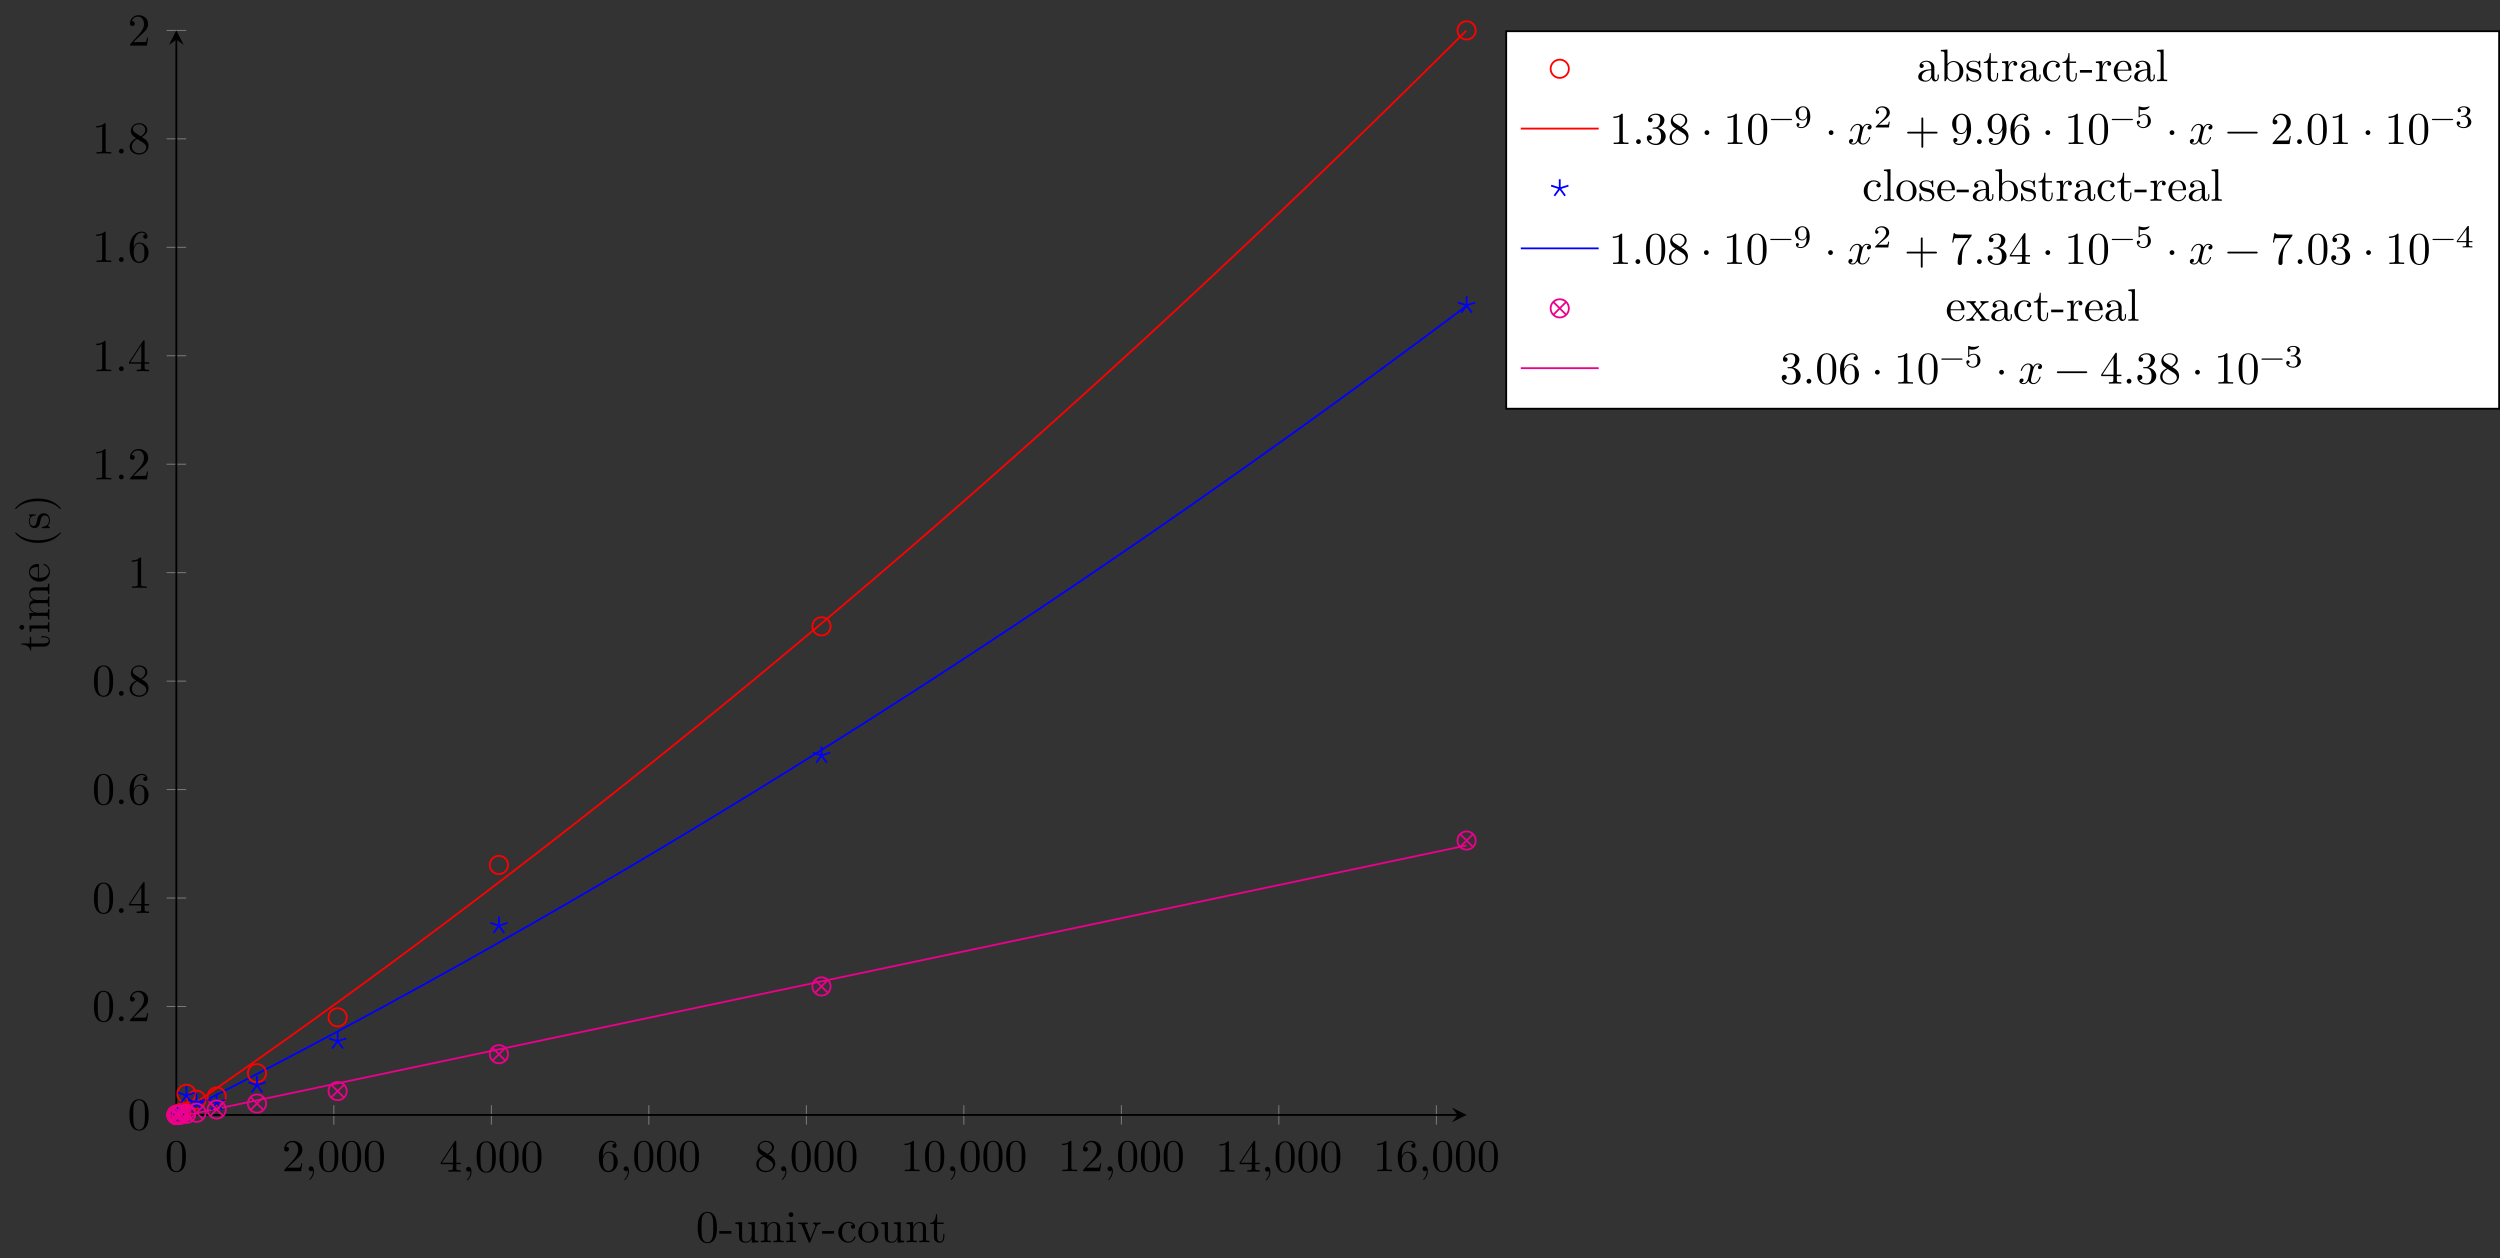 <?xml version="1.0" encoding="UTF-8"?>
<svg xmlns="http://www.w3.org/2000/svg" xmlns:xlink="http://www.w3.org/1999/xlink" width="545.818pt" height="274.749pt" viewBox="0 0 545.818 274.749" version="1.1">
<rect x="0" y="0" width="545.818" height="274.749" fill="#333333" stroke="none"/>
<defs>
<g>
<symbol overflow="visible" id="glyph0-0">
<path style="stroke:none;" d=""/>
</symbol>
<symbol overflow="visible" id="glyph0-1">
<path style="stroke:none;" d="M 4.578 -3.188 C 4.578 -3.984 4.531 -4.781 4.188 -5.516 C 3.734 -6.484 2.906 -6.641 2.5 -6.641 C 1.891 -6.641 1.172 -6.375 0.75 -5.453 C 0.438 -4.766 0.391 -3.984 0.391 -3.188 C 0.391 -2.438 0.422 -1.547 0.844 -0.781 C 1.266 0.016 2 0.219 2.484 0.219 C 3.016 0.219 3.781 0.016 4.219 -0.938 C 4.531 -1.625 4.578 -2.406 4.578 -3.188 Z M 3.766 -3.312 C 3.766 -2.562 3.766 -1.891 3.656 -1.25 C 3.5 -0.297 2.938 0 2.484 0 C 2.094 0 1.5 -0.25 1.328 -1.203 C 1.219 -1.797 1.219 -2.719 1.219 -3.312 C 1.219 -3.953 1.219 -4.609 1.297 -5.141 C 1.484 -6.328 2.234 -6.422 2.484 -6.422 C 2.812 -6.422 3.469 -6.234 3.656 -5.25 C 3.766 -4.688 3.766 -3.938 3.766 -3.312 Z M 3.766 -3.312 "/>
</symbol>
<symbol overflow="visible" id="glyph0-2">
<path style="stroke:none;" d="M 4.469 -1.734 L 4.234 -1.734 C 4.172 -1.438 4.109 -1 4 -0.844 C 3.938 -0.766 3.281 -0.766 3.062 -0.766 L 1.266 -0.766 L 2.328 -1.797 C 3.875 -3.172 4.469 -3.703 4.469 -4.703 C 4.469 -5.844 3.578 -6.641 2.359 -6.641 C 1.234 -6.641 0.5 -5.719 0.5 -4.828 C 0.5 -4.281 1 -4.281 1.031 -4.281 C 1.203 -4.281 1.547 -4.391 1.547 -4.812 C 1.547 -5.062 1.359 -5.328 1.016 -5.328 C 0.938 -5.328 0.922 -5.328 0.891 -5.312 C 1.109 -5.969 1.656 -6.328 2.234 -6.328 C 3.141 -6.328 3.562 -5.516 3.562 -4.703 C 3.562 -3.906 3.078 -3.125 2.516 -2.5 L 0.609 -0.375 C 0.5 -0.266 0.5 -0.234 0.5 0 L 4.203 0 Z M 4.469 -1.734 "/>
</symbol>
<symbol overflow="visible" id="glyph0-3">
<path style="stroke:none;" d="M 2.031 -0.016 C 2.031 -0.672 1.781 -1.062 1.391 -1.062 C 1.062 -1.062 0.859 -0.812 0.859 -0.531 C 0.859 -0.266 1.062 0 1.391 0 C 1.5 0 1.641 -0.047 1.734 -0.125 C 1.766 -0.156 1.781 -0.156 1.781 -0.156 C 1.781 -0.156 1.797 -0.156 1.797 -0.016 C 1.797 0.734 1.453 1.328 1.125 1.656 C 1.016 1.766 1.016 1.781 1.016 1.812 C 1.016 1.891 1.062 1.922 1.109 1.922 C 1.219 1.922 2.031 1.156 2.031 -0.016 Z M 2.031 -0.016 "/>
</symbol>
<symbol overflow="visible" id="glyph0-4">
<path style="stroke:none;" d="M 4.688 -1.641 L 4.688 -1.953 L 3.703 -1.953 L 3.703 -6.484 C 3.703 -6.688 3.703 -6.75 3.531 -6.75 C 3.453 -6.75 3.422 -6.75 3.344 -6.625 L 0.281 -1.953 L 0.281 -1.641 L 2.938 -1.641 L 2.938 -0.781 C 2.938 -0.422 2.906 -0.312 2.172 -0.312 L 1.969 -0.312 L 1.969 0 C 2.375 -0.031 2.891 -0.031 3.312 -0.031 C 3.734 -0.031 4.25 -0.031 4.672 0 L 4.672 -0.312 L 4.453 -0.312 C 3.719 -0.312 3.703 -0.422 3.703 -0.781 L 3.703 -1.641 Z M 2.984 -1.953 L 0.562 -1.953 L 2.984 -5.672 Z M 2.984 -1.953 "/>
</symbol>
<symbol overflow="visible" id="glyph0-5">
<path style="stroke:none;" d="M 4.562 -2.031 C 4.562 -3.297 3.672 -4.25 2.562 -4.25 C 1.891 -4.25 1.516 -3.75 1.312 -3.266 L 1.312 -3.516 C 1.312 -6.031 2.547 -6.391 3.062 -6.391 C 3.297 -6.391 3.719 -6.328 3.938 -5.984 C 3.781 -5.984 3.391 -5.984 3.391 -5.547 C 3.391 -5.234 3.625 -5.078 3.844 -5.078 C 4 -5.078 4.312 -5.172 4.312 -5.562 C 4.312 -6.156 3.875 -6.641 3.047 -6.641 C 1.766 -6.641 0.422 -5.359 0.422 -3.156 C 0.422 -0.484 1.578 0.219 2.5 0.219 C 3.609 0.219 4.562 -0.719 4.562 -2.031 Z M 3.656 -2.047 C 3.656 -1.562 3.656 -1.062 3.484 -0.703 C 3.188 -0.109 2.734 -0.062 2.5 -0.062 C 1.875 -0.062 1.578 -0.656 1.516 -0.812 C 1.328 -1.281 1.328 -2.078 1.328 -2.25 C 1.328 -3.031 1.656 -4.031 2.547 -4.031 C 2.719 -4.031 3.172 -4.031 3.484 -3.406 C 3.656 -3.047 3.656 -2.531 3.656 -2.047 Z M 3.656 -2.047 "/>
</symbol>
<symbol overflow="visible" id="glyph0-6">
<path style="stroke:none;" d="M 4.562 -1.672 C 4.562 -2.031 4.453 -2.484 4.062 -2.906 C 3.875 -3.109 3.719 -3.203 3.078 -3.609 C 3.797 -3.984 4.281 -4.5 4.281 -5.156 C 4.281 -6.078 3.406 -6.641 2.5 -6.641 C 1.5 -6.641 0.688 -5.906 0.688 -4.969 C 0.688 -4.797 0.703 -4.344 1.125 -3.875 C 1.234 -3.766 1.609 -3.516 1.859 -3.344 C 1.281 -3.047 0.422 -2.5 0.422 -1.5 C 0.422 -0.453 1.438 0.219 2.484 0.219 C 3.609 0.219 4.562 -0.609 4.562 -1.672 Z M 3.844 -5.156 C 3.844 -4.578 3.453 -4.109 2.859 -3.766 L 1.625 -4.562 C 1.172 -4.859 1.125 -5.188 1.125 -5.359 C 1.125 -5.969 1.781 -6.391 2.484 -6.391 C 3.203 -6.391 3.844 -5.875 3.844 -5.156 Z M 4.062 -1.312 C 4.062 -0.578 3.312 -0.062 2.5 -0.062 C 1.641 -0.062 0.922 -0.672 0.922 -1.5 C 0.922 -2.078 1.234 -2.719 2.078 -3.188 L 3.312 -2.406 C 3.594 -2.219 4.062 -1.922 4.062 -1.312 Z M 4.062 -1.312 "/>
</symbol>
<symbol overflow="visible" id="glyph0-7">
<path style="stroke:none;" d="M 4.172 0 L 4.172 -0.312 L 3.859 -0.312 C 2.953 -0.312 2.938 -0.422 2.938 -0.781 L 2.938 -6.375 C 2.938 -6.625 2.938 -6.641 2.703 -6.641 C 2.078 -6 1.203 -6 0.891 -6 L 0.891 -5.688 C 1.094 -5.688 1.672 -5.688 2.188 -5.953 L 2.188 -0.781 C 2.188 -0.422 2.156 -0.312 1.266 -0.312 L 0.953 -0.312 L 0.953 0 C 1.297 -0.031 2.156 -0.031 2.562 -0.031 C 2.953 -0.031 3.828 -0.031 4.172 0 Z M 4.172 0 "/>
</symbol>
<symbol overflow="visible" id="glyph0-8">
<path style="stroke:none;" d="M 1.906 -0.531 C 1.906 -0.812 1.672 -1.062 1.391 -1.062 C 1.094 -1.062 0.859 -0.812 0.859 -0.531 C 0.859 -0.234 1.094 0 1.391 0 C 1.672 0 1.906 -0.234 1.906 -0.531 Z M 1.906 -0.531 "/>
</symbol>
<symbol overflow="visible" id="glyph0-9">
<path style="stroke:none;" d="M 4.562 -1.703 C 4.562 -2.516 3.922 -3.297 2.891 -3.516 C 3.703 -3.781 4.281 -4.469 4.281 -5.266 C 4.281 -6.078 3.406 -6.641 2.453 -6.641 C 1.453 -6.641 0.688 -6.047 0.688 -5.281 C 0.688 -4.953 0.906 -4.766 1.203 -4.766 C 1.5 -4.766 1.703 -4.984 1.703 -5.281 C 1.703 -5.766 1.234 -5.766 1.094 -5.766 C 1.391 -6.266 2.047 -6.391 2.406 -6.391 C 2.828 -6.391 3.375 -6.172 3.375 -5.281 C 3.375 -5.156 3.344 -4.578 3.094 -4.141 C 2.797 -3.656 2.453 -3.625 2.203 -3.625 C 2.125 -3.609 1.891 -3.594 1.812 -3.594 C 1.734 -3.578 1.672 -3.562 1.672 -3.469 C 1.672 -3.359 1.734 -3.359 1.906 -3.359 L 2.344 -3.359 C 3.156 -3.359 3.531 -2.688 3.531 -1.703 C 3.531 -0.344 2.844 -0.062 2.406 -0.062 C 1.969 -0.062 1.219 -0.234 0.875 -0.812 C 1.219 -0.766 1.531 -0.984 1.531 -1.359 C 1.531 -1.719 1.266 -1.922 0.984 -1.922 C 0.734 -1.922 0.422 -1.781 0.422 -1.344 C 0.422 -0.438 1.344 0.219 2.438 0.219 C 3.656 0.219 4.562 -0.688 4.562 -1.703 Z M 4.562 -1.703 "/>
</symbol>
<symbol overflow="visible" id="glyph0-10">
<path style="stroke:none;" d="M 1.906 -2.5 C 1.906 -2.781 1.672 -3.016 1.391 -3.016 C 1.094 -3.016 0.859 -2.781 0.859 -2.5 C 0.859 -2.203 1.094 -1.969 1.391 -1.969 C 1.672 -1.969 1.906 -2.203 1.906 -2.5 Z M 1.906 -2.5 "/>
</symbol>
<symbol overflow="visible" id="glyph0-11">
<path style="stroke:none;" d="M 5.25 -3.75 C 5.25 -4.266 4.672 -4.406 4.328 -4.406 C 3.75 -4.406 3.406 -3.875 3.281 -3.656 C 3.031 -4.312 2.5 -4.406 2.203 -4.406 C 1.172 -4.406 0.594 -3.125 0.594 -2.875 C 0.594 -2.766 0.719 -2.766 0.719 -2.766 C 0.797 -2.766 0.828 -2.797 0.844 -2.875 C 1.188 -3.938 1.844 -4.188 2.188 -4.188 C 2.375 -4.188 2.719 -4.094 2.719 -3.516 C 2.719 -3.203 2.547 -2.547 2.188 -1.141 C 2.031 -0.531 1.672 -0.109 1.234 -0.109 C 1.172 -0.109 0.953 -0.109 0.734 -0.234 C 0.984 -0.297 1.203 -0.5 1.203 -0.781 C 1.203 -1.047 0.984 -1.125 0.844 -1.125 C 0.531 -1.125 0.297 -0.875 0.297 -0.547 C 0.297 -0.094 0.781 0.109 1.219 0.109 C 1.891 0.109 2.25 -0.594 2.266 -0.641 C 2.391 -0.281 2.75 0.109 3.344 0.109 C 4.375 0.109 4.938 -1.172 4.938 -1.422 C 4.938 -1.531 4.859 -1.531 4.828 -1.531 C 4.734 -1.531 4.719 -1.484 4.688 -1.422 C 4.359 -0.344 3.688 -0.109 3.375 -0.109 C 2.984 -0.109 2.828 -0.422 2.828 -0.766 C 2.828 -0.984 2.875 -1.203 2.984 -1.641 L 3.328 -3.016 C 3.391 -3.266 3.625 -4.188 4.312 -4.188 C 4.359 -4.188 4.609 -4.188 4.812 -4.062 C 4.531 -4 4.344 -3.766 4.344 -3.516 C 4.344 -3.359 4.453 -3.172 4.719 -3.172 C 4.938 -3.172 5.25 -3.344 5.25 -3.75 Z M 5.25 -3.75 "/>
</symbol>
<symbol overflow="visible" id="glyph0-12">
<path style="stroke:none;" d="M 7.203 -2.5 C 7.203 -2.609 7.109 -2.688 7 -2.688 L 4.078 -2.688 L 4.078 -5.609 C 4.078 -5.719 3.984 -5.812 3.875 -5.812 C 3.766 -5.812 3.672 -5.719 3.672 -5.609 L 3.672 -2.688 L 0.75 -2.688 C 0.641 -2.688 0.562 -2.609 0.562 -2.5 C 0.562 -2.375 0.641 -2.297 0.75 -2.297 L 3.672 -2.297 L 3.672 0.625 C 3.672 0.734 3.766 0.828 3.875 0.828 C 3.984 0.828 4.078 0.734 4.078 0.625 L 4.078 -2.297 L 7 -2.297 C 7.109 -2.297 7.203 -2.375 7.203 -2.5 Z M 7.203 -2.5 "/>
</symbol>
<symbol overflow="visible" id="glyph0-13">
<path style="stroke:none;" d="M 4.562 -3.281 C 4.562 -5.969 3.406 -6.641 2.516 -6.641 C 1.969 -6.641 1.484 -6.453 1.062 -6.016 C 0.641 -5.562 0.422 -5.141 0.422 -4.391 C 0.422 -3.156 1.297 -2.172 2.406 -2.172 C 3.016 -2.172 3.422 -2.594 3.656 -3.172 L 3.656 -2.844 C 3.656 -0.516 2.625 -0.062 2.047 -0.062 C 1.875 -0.062 1.328 -0.078 1.062 -0.422 C 1.5 -0.422 1.578 -0.703 1.578 -0.875 C 1.578 -1.188 1.344 -1.328 1.125 -1.328 C 0.969 -1.328 0.672 -1.25 0.672 -0.859 C 0.672 -0.188 1.203 0.219 2.047 0.219 C 3.344 0.219 4.562 -1.141 4.562 -3.281 Z M 3.641 -4.203 C 3.641 -3.375 3.297 -2.406 2.422 -2.406 C 2.266 -2.406 1.797 -2.406 1.5 -3.031 C 1.312 -3.406 1.312 -3.891 1.312 -4.391 C 1.312 -4.922 1.312 -5.391 1.531 -5.766 C 1.797 -6.266 2.172 -6.391 2.516 -6.391 C 2.984 -6.391 3.312 -6.047 3.484 -5.609 C 3.594 -5.281 3.641 -4.656 3.641 -4.203 Z M 3.641 -4.203 "/>
</symbol>
<symbol overflow="visible" id="glyph0-14">
<path style="stroke:none;" d="M 7.203 -2.5 C 7.203 -2.609 7.109 -2.688 7 -2.688 L 0.75 -2.688 C 0.641 -2.688 0.562 -2.609 0.562 -2.5 C 0.562 -2.375 0.641 -2.297 0.75 -2.297 L 7 -2.297 C 7.109 -2.297 7.203 -2.375 7.203 -2.5 Z M 7.203 -2.5 "/>
</symbol>
<symbol overflow="visible" id="glyph0-15">
<path style="stroke:none;" d="M 4.828 -6.422 L 2.406 -6.422 C 1.203 -6.422 1.172 -6.547 1.141 -6.734 L 0.891 -6.734 L 0.562 -4.688 L 0.812 -4.688 C 0.844 -4.844 0.922 -5.469 1.062 -5.594 C 1.125 -5.656 1.906 -5.656 2.031 -5.656 L 4.094 -5.656 L 2.984 -4.078 C 2.078 -2.734 1.75 -1.344 1.75 -0.328 C 1.75 -0.234 1.75 0.219 2.219 0.219 C 2.672 0.219 2.672 -0.234 2.672 -0.328 L 2.672 -0.844 C 2.672 -1.391 2.703 -1.938 2.781 -2.469 C 2.828 -2.703 2.953 -3.562 3.406 -4.172 L 4.75 -6.078 C 4.828 -6.188 4.828 -6.203 4.828 -6.422 Z M 4.828 -6.422 "/>
</symbol>
<symbol overflow="visible" id="glyph1-0">
<path style="stroke:none;" d=""/>
</symbol>
<symbol overflow="visible" id="glyph1-1">
<path style="stroke:none;" d="M 4.578 -3.188 C 4.578 -3.984 4.531 -4.781 4.188 -5.516 C 3.734 -6.484 2.906 -6.641 2.5 -6.641 C 1.891 -6.641 1.172 -6.375 0.75 -5.453 C 0.438 -4.766 0.391 -3.984 0.391 -3.188 C 0.391 -2.438 0.422 -1.547 0.844 -0.781 C 1.266 0.016 2 0.219 2.484 0.219 C 3.016 0.219 3.781 0.016 4.219 -0.938 C 4.531 -1.625 4.578 -2.406 4.578 -3.188 Z M 3.766 -3.312 C 3.766 -2.562 3.766 -1.891 3.656 -1.25 C 3.5 -0.297 2.938 0 2.484 0 C 2.094 0 1.5 -0.25 1.328 -1.203 C 1.219 -1.797 1.219 -2.719 1.219 -3.312 C 1.219 -3.953 1.219 -4.609 1.297 -5.141 C 1.484 -6.328 2.234 -6.422 2.484 -6.422 C 2.812 -6.422 3.469 -6.234 3.656 -5.25 C 3.766 -4.688 3.766 -3.938 3.766 -3.312 Z M 3.766 -3.312 "/>
</symbol>
<symbol overflow="visible" id="glyph1-2">
<path style="stroke:none;" d="M 2.75 -1.859 L 2.75 -2.438 L 0.109 -2.438 L 0.109 -1.859 Z M 2.75 -1.859 "/>
</symbol>
<symbol overflow="visible" id="glyph1-3">
<path style="stroke:none;" d="M 5.328 0 L 5.328 -0.312 C 4.641 -0.312 4.562 -0.375 4.562 -0.875 L 4.562 -4.406 L 3.094 -4.297 L 3.094 -3.984 C 3.781 -3.984 3.875 -3.922 3.875 -3.422 L 3.875 -1.656 C 3.875 -0.781 3.391 -0.109 2.656 -0.109 C 1.828 -0.109 1.781 -0.578 1.781 -1.094 L 1.781 -4.406 L 0.312 -4.297 L 0.312 -3.984 C 1.094 -3.984 1.094 -3.953 1.094 -3.078 L 1.094 -1.578 C 1.094 -0.797 1.094 0.109 2.609 0.109 C 3.172 0.109 3.609 -0.172 3.891 -0.781 L 3.891 0.109 Z M 5.328 0 "/>
</symbol>
<symbol overflow="visible" id="glyph1-4">
<path style="stroke:none;" d="M 5.328 0 L 5.328 -0.312 C 4.812 -0.312 4.562 -0.312 4.562 -0.609 L 4.562 -2.516 C 4.562 -3.375 4.562 -3.672 4.25 -4.031 C 4.109 -4.203 3.781 -4.406 3.203 -4.406 C 2.469 -4.406 2 -3.984 1.719 -3.359 L 1.719 -4.406 L 0.312 -4.297 L 0.312 -3.984 C 1.016 -3.984 1.094 -3.922 1.094 -3.422 L 1.094 -0.75 C 1.094 -0.312 0.984 -0.312 0.312 -0.312 L 0.312 0 L 1.453 -0.031 L 2.562 0 L 2.562 -0.312 C 1.891 -0.312 1.781 -0.312 1.781 -0.75 L 1.781 -2.594 C 1.781 -3.625 2.5 -4.188 3.125 -4.188 C 3.766 -4.188 3.875 -3.656 3.875 -3.078 L 3.875 -0.75 C 3.875 -0.312 3.766 -0.312 3.094 -0.312 L 3.094 0 L 4.219 -0.031 Z M 5.328 0 "/>
</symbol>
<symbol overflow="visible" id="glyph1-5">
<path style="stroke:none;" d="M 2.469 0 L 2.469 -0.312 C 1.797 -0.312 1.766 -0.359 1.766 -0.75 L 1.766 -4.406 L 0.375 -4.297 L 0.375 -3.984 C 1.016 -3.984 1.109 -3.922 1.109 -3.438 L 1.109 -0.75 C 1.109 -0.312 1 -0.312 0.328 -0.312 L 0.328 0 L 1.422 -0.031 C 1.781 -0.031 2.125 -0.016 2.469 0 Z M 1.906 -6.016 C 1.906 -6.297 1.688 -6.547 1.391 -6.547 C 1.047 -6.547 0.844 -6.266 0.844 -6.016 C 0.844 -5.75 1.078 -5.5 1.375 -5.5 C 1.719 -5.5 1.906 -5.766 1.906 -6.016 Z M 1.906 -6.016 "/>
</symbol>
<symbol overflow="visible" id="glyph1-6">
<path style="stroke:none;" d="M 5.062 -3.984 L 5.062 -4.297 C 4.828 -4.281 4.547 -4.266 4.312 -4.266 L 3.453 -4.297 L 3.453 -3.984 C 3.812 -3.984 3.922 -3.75 3.922 -3.562 C 3.922 -3.469 3.906 -3.422 3.875 -3.312 L 2.844 -0.781 L 1.734 -3.562 C 1.672 -3.688 1.672 -3.734 1.672 -3.734 C 1.672 -3.984 2.062 -3.984 2.25 -3.984 L 2.25 -4.297 L 1.156 -4.266 C 0.891 -4.266 0.484 -4.281 0.188 -4.297 L 0.188 -3.984 C 0.812 -3.984 0.859 -3.922 0.984 -3.625 L 2.422 -0.078 C 2.484 0.062 2.5 0.109 2.625 0.109 C 2.766 0.109 2.797 0.016 2.844 -0.078 L 4.141 -3.312 C 4.234 -3.547 4.406 -3.984 5.062 -3.984 Z M 5.062 -3.984 "/>
</symbol>
<symbol overflow="visible" id="glyph1-7">
<path style="stroke:none;" d="M 4.141 -1.188 C 4.141 -1.281 4.031 -1.281 4 -1.281 C 3.922 -1.281 3.891 -1.25 3.875 -1.188 C 3.594 -0.266 2.938 -0.141 2.578 -0.141 C 2.047 -0.141 1.172 -0.562 1.172 -2.172 C 1.172 -3.797 1.984 -4.219 2.516 -4.219 C 2.609 -4.219 3.234 -4.203 3.578 -3.844 C 3.172 -3.812 3.109 -3.516 3.109 -3.391 C 3.109 -3.125 3.297 -2.938 3.562 -2.938 C 3.828 -2.938 4.031 -3.094 4.031 -3.406 C 4.031 -4.078 3.266 -4.469 2.5 -4.469 C 1.25 -4.469 0.344 -3.391 0.344 -2.156 C 0.344 -0.875 1.328 0.109 2.484 0.109 C 3.812 0.109 4.141 -1.094 4.141 -1.188 Z M 4.141 -1.188 "/>
</symbol>
<symbol overflow="visible" id="glyph1-8">
<path style="stroke:none;" d="M 4.688 -2.141 C 4.688 -3.406 3.703 -4.469 2.5 -4.469 C 1.25 -4.469 0.281 -3.375 0.281 -2.141 C 0.281 -0.844 1.312 0.109 2.484 0.109 C 3.688 0.109 4.688 -0.875 4.688 -2.141 Z M 3.875 -2.219 C 3.875 -1.859 3.875 -1.312 3.656 -0.875 C 3.422 -0.422 2.984 -0.141 2.5 -0.141 C 2.062 -0.141 1.625 -0.344 1.359 -0.812 C 1.109 -1.25 1.109 -1.859 1.109 -2.219 C 1.109 -2.609 1.109 -3.141 1.344 -3.578 C 1.609 -4.031 2.078 -4.25 2.484 -4.25 C 2.922 -4.25 3.344 -4.031 3.609 -3.594 C 3.875 -3.172 3.875 -2.594 3.875 -2.219 Z M 3.875 -2.219 "/>
</symbol>
<symbol overflow="visible" id="glyph1-9">
<path style="stroke:none;" d="M 3.312 -1.234 L 3.312 -1.797 L 3.062 -1.797 L 3.062 -1.25 C 3.062 -0.516 2.766 -0.141 2.391 -0.141 C 1.719 -0.141 1.719 -1.047 1.719 -1.219 L 1.719 -3.984 L 3.156 -3.984 L 3.156 -4.297 L 1.719 -4.297 L 1.719 -6.125 L 1.469 -6.125 C 1.469 -5.312 1.172 -4.25 0.188 -4.203 L 0.188 -3.984 L 1.031 -3.984 L 1.031 -1.234 C 1.031 -0.016 1.969 0.109 2.328 0.109 C 3.031 0.109 3.312 -0.594 3.312 -1.234 Z M 3.312 -1.234 "/>
</symbol>
<symbol overflow="visible" id="glyph1-10">
<path style="stroke:none;" d="M 4.812 -0.891 L 4.812 -1.453 L 4.562 -1.453 L 4.562 -0.891 C 4.562 -0.312 4.312 -0.25 4.203 -0.25 C 3.875 -0.25 3.844 -0.703 3.844 -0.75 L 3.844 -2.734 C 3.844 -3.156 3.844 -3.547 3.484 -3.922 C 3.094 -4.312 2.594 -4.469 2.109 -4.469 C 1.297 -4.469 0.609 -4 0.609 -3.344 C 0.609 -3.047 0.812 -2.875 1.062 -2.875 C 1.344 -2.875 1.531 -3.078 1.531 -3.328 C 1.531 -3.453 1.469 -3.781 1.016 -3.781 C 1.281 -4.141 1.781 -4.25 2.094 -4.25 C 2.578 -4.25 3.156 -3.859 3.156 -2.969 L 3.156 -2.609 C 2.641 -2.578 1.938 -2.547 1.312 -2.25 C 0.562 -1.906 0.312 -1.391 0.312 -0.953 C 0.312 -0.141 1.281 0.109 1.906 0.109 C 2.578 0.109 3.031 -0.297 3.219 -0.75 C 3.266 -0.359 3.531 0.062 4 0.062 C 4.203 0.062 4.812 -0.078 4.812 -0.891 Z M 3.156 -1.391 C 3.156 -0.453 2.438 -0.109 1.984 -0.109 C 1.5 -0.109 1.094 -0.453 1.094 -0.953 C 1.094 -1.5 1.5 -2.328 3.156 -2.391 Z M 3.156 -1.391 "/>
</symbol>
<symbol overflow="visible" id="glyph1-11">
<path style="stroke:none;" d="M 5.188 -2.156 C 5.188 -3.422 4.219 -4.406 3.078 -4.406 C 2.297 -4.406 1.875 -3.938 1.719 -3.766 L 1.719 -6.922 L 0.281 -6.812 L 0.281 -6.5 C 0.984 -6.5 1.062 -6.438 1.062 -5.938 L 1.062 0 L 1.312 0 L 1.672 -0.625 C 1.812 -0.391 2.234 0.109 2.969 0.109 C 4.156 0.109 5.188 -0.875 5.188 -2.156 Z M 4.359 -2.156 C 4.359 -1.797 4.344 -1.203 4.062 -0.75 C 3.844 -0.438 3.469 -0.109 2.938 -0.109 C 2.484 -0.109 2.125 -0.344 1.891 -0.719 C 1.75 -0.922 1.75 -0.953 1.75 -1.141 L 1.75 -3.188 C 1.75 -3.375 1.75 -3.391 1.859 -3.547 C 2.25 -4.109 2.797 -4.188 3.031 -4.188 C 3.484 -4.188 3.844 -3.922 4.078 -3.547 C 4.344 -3.141 4.359 -2.578 4.359 -2.156 Z M 4.359 -2.156 "/>
</symbol>
<symbol overflow="visible" id="glyph1-12">
<path style="stroke:none;" d="M 3.594 -1.281 C 3.594 -1.797 3.297 -2.109 3.172 -2.219 C 2.844 -2.547 2.453 -2.625 2.031 -2.703 C 1.469 -2.812 0.812 -2.938 0.812 -3.516 C 0.812 -3.875 1.062 -4.281 1.922 -4.281 C 3.016 -4.281 3.078 -3.375 3.094 -3.078 C 3.094 -2.984 3.203 -2.984 3.203 -2.984 C 3.344 -2.984 3.344 -3.031 3.344 -3.219 L 3.344 -4.234 C 3.344 -4.391 3.344 -4.469 3.234 -4.469 C 3.188 -4.469 3.156 -4.469 3.031 -4.344 C 3 -4.312 2.906 -4.219 2.859 -4.188 C 2.484 -4.469 2.078 -4.469 1.922 -4.469 C 0.703 -4.469 0.328 -3.797 0.328 -3.234 C 0.328 -2.891 0.484 -2.609 0.75 -2.391 C 1.078 -2.141 1.359 -2.078 2.078 -1.938 C 2.297 -1.891 3.109 -1.734 3.109 -1.016 C 3.109 -0.516 2.766 -0.109 1.984 -0.109 C 1.141 -0.109 0.781 -0.672 0.594 -1.531 C 0.562 -1.656 0.562 -1.688 0.453 -1.688 C 0.328 -1.688 0.328 -1.625 0.328 -1.453 L 0.328 -0.125 C 0.328 0.047 0.328 0.109 0.438 0.109 C 0.484 0.109 0.5 0.094 0.688 -0.094 C 0.703 -0.109 0.703 -0.125 0.891 -0.312 C 1.328 0.094 1.781 0.109 1.984 0.109 C 3.125 0.109 3.594 -0.562 3.594 -1.281 Z M 3.594 -1.281 "/>
</symbol>
<symbol overflow="visible" id="glyph1-13">
<path style="stroke:none;" d="M 3.625 -3.797 C 3.625 -4.109 3.312 -4.406 2.891 -4.406 C 2.156 -4.406 1.797 -3.734 1.672 -3.312 L 1.672 -4.406 L 0.281 -4.297 L 0.281 -3.984 C 0.984 -3.984 1.062 -3.922 1.062 -3.422 L 1.062 -0.75 C 1.062 -0.312 0.953 -0.312 0.281 -0.312 L 0.281 0 L 1.422 -0.031 C 1.812 -0.031 2.281 -0.031 2.688 0 L 2.688 -0.312 L 2.469 -0.312 C 1.734 -0.312 1.719 -0.422 1.719 -0.781 L 1.719 -2.312 C 1.719 -3.297 2.141 -4.188 2.891 -4.188 C 2.953 -4.188 2.984 -4.188 3 -4.172 C 2.969 -4.172 2.766 -4.047 2.766 -3.781 C 2.766 -3.516 2.984 -3.359 3.203 -3.359 C 3.375 -3.359 3.625 -3.484 3.625 -3.797 Z M 3.625 -3.797 "/>
</symbol>
<symbol overflow="visible" id="glyph1-14">
<path style="stroke:none;" d="M 4.141 -1.188 C 4.141 -1.281 4.062 -1.312 4 -1.312 C 3.922 -1.312 3.891 -1.25 3.875 -1.172 C 3.531 -0.141 2.625 -0.141 2.531 -0.141 C 2.031 -0.141 1.641 -0.438 1.406 -0.812 C 1.109 -1.281 1.109 -1.938 1.109 -2.297 L 3.891 -2.297 C 4.109 -2.297 4.141 -2.297 4.141 -2.516 C 4.141 -3.5 3.594 -4.469 2.359 -4.469 C 1.203 -4.469 0.281 -3.438 0.281 -2.188 C 0.281 -0.859 1.328 0.109 2.469 0.109 C 3.688 0.109 4.141 -1 4.141 -1.188 Z M 3.484 -2.516 L 1.109 -2.516 C 1.172 -4 2.016 -4.25 2.359 -4.25 C 3.375 -4.25 3.484 -2.906 3.484 -2.516 Z M 3.484 -2.516 "/>
</symbol>
<symbol overflow="visible" id="glyph1-15">
<path style="stroke:none;" d="M 2.547 0 L 2.547 -0.312 C 1.875 -0.312 1.766 -0.312 1.766 -0.75 L 1.766 -6.922 L 0.328 -6.812 L 0.328 -6.5 C 1.031 -6.5 1.109 -6.438 1.109 -5.938 L 1.109 -0.75 C 1.109 -0.312 1 -0.312 0.328 -0.312 L 0.328 0 L 1.438 -0.031 Z M 2.547 0 "/>
</symbol>
<symbol overflow="visible" id="glyph1-16">
<path style="stroke:none;" d="M 5.141 0 L 5.141 -0.312 C 4.609 -0.312 4.422 -0.328 4.203 -0.625 L 2.859 -2.344 C 3.156 -2.719 3.531 -3.203 3.781 -3.469 C 4.094 -3.828 4.5 -3.984 4.969 -3.984 L 4.969 -4.297 C 4.703 -4.281 4.406 -4.266 4.141 -4.266 C 3.844 -4.266 3.312 -4.281 3.188 -4.297 L 3.188 -3.984 C 3.406 -3.969 3.484 -3.844 3.484 -3.672 C 3.484 -3.516 3.375 -3.391 3.328 -3.328 L 2.719 -2.547 L 1.938 -3.562 C 1.844 -3.656 1.844 -3.672 1.844 -3.734 C 1.844 -3.891 2 -3.984 2.188 -3.984 L 2.188 -4.297 L 1.109 -4.266 C 0.906 -4.266 0.438 -4.281 0.172 -4.297 L 0.172 -3.984 C 0.875 -3.984 0.875 -3.984 1.344 -3.375 L 2.328 -2.094 C 1.859 -1.5 1.859 -1.469 1.391 -0.906 C 0.922 -0.328 0.328 -0.312 0.125 -0.312 L 0.125 0 C 0.375 -0.016 0.688 -0.031 0.953 -0.031 L 1.891 0 L 1.891 -0.312 C 1.672 -0.344 1.609 -0.469 1.609 -0.625 C 1.609 -0.844 1.891 -1.172 2.5 -1.891 L 3.266 -0.891 C 3.344 -0.781 3.469 -0.625 3.469 -0.562 C 3.469 -0.469 3.375 -0.312 3.109 -0.312 L 3.109 0 L 4.188 -0.031 C 4.453 -0.031 4.844 -0.016 5.141 0 Z M 5.141 0 "/>
</symbol>
<symbol overflow="visible" id="glyph2-0">
<path style="stroke:none;" d=""/>
</symbol>
<symbol overflow="visible" id="glyph2-1">
<path style="stroke:none;" d="M -1.234 -3.312 L -1.797 -3.312 L -1.797 -3.062 L -1.25 -3.062 C -0.516 -3.062 -0.141 -2.766 -0.141 -2.391 C -0.141 -1.719 -1.047 -1.719 -1.219 -1.719 L -3.984 -1.719 L -3.984 -3.156 L -4.297 -3.156 L -4.297 -1.719 L -6.125 -1.719 L -6.125 -1.469 C -5.312 -1.469 -4.25 -1.172 -4.203 -0.188 L -3.984 -0.188 L -3.984 -1.031 L -1.234 -1.031 C -0.016 -1.031 0.109 -1.969 0.109 -2.328 C 0.109 -3.031 -0.594 -3.312 -1.234 -3.312 Z M -1.234 -3.312 "/>
</symbol>
<symbol overflow="visible" id="glyph2-2">
<path style="stroke:none;" d="M 0 -2.469 L -0.312 -2.469 C -0.312 -1.797 -0.359 -1.766 -0.75 -1.766 L -4.406 -1.766 L -4.297 -0.375 L -3.984 -0.375 C -3.984 -1.016 -3.922 -1.109 -3.438 -1.109 L -0.75 -1.109 C -0.312 -1.109 -0.312 -1 -0.312 -0.328 L 0 -0.328 L -0.031 -1.422 C -0.031 -1.781 -0.016 -2.125 0 -2.469 Z M -6.016 -1.906 C -6.297 -1.906 -6.547 -1.688 -6.547 -1.391 C -6.547 -1.047 -6.266 -0.844 -6.016 -0.844 C -5.75 -0.844 -5.5 -1.078 -5.5 -1.375 C -5.5 -1.719 -5.766 -1.906 -6.016 -1.906 Z M -6.016 -1.906 "/>
</symbol>
<symbol overflow="visible" id="glyph2-3">
<path style="stroke:none;" d="M 0 -8.109 L -0.312 -8.109 C -0.312 -7.594 -0.312 -7.344 -0.609 -7.328 L -2.516 -7.328 C -3.375 -7.328 -3.672 -7.328 -4.031 -7.016 C -4.203 -6.875 -4.406 -6.547 -4.406 -5.969 C -4.406 -5.141 -3.812 -4.688 -3.422 -4.531 C -4.297 -4.391 -4.406 -3.656 -4.406 -3.203 C -4.406 -2.469 -3.984 -2 -3.359 -1.719 L -4.406 -1.719 L -4.297 -0.312 L -3.984 -0.312 C -3.984 -1.016 -3.922 -1.094 -3.422 -1.094 L -0.75 -1.094 C -0.312 -1.094 -0.312 -0.984 -0.312 -0.312 L 0 -0.312 L -0.031 -1.453 L 0 -2.562 L -0.312 -2.562 C -0.312 -1.891 -0.312 -1.781 -0.75 -1.781 L -2.594 -1.781 C -3.625 -1.781 -4.188 -2.5 -4.188 -3.125 C -4.188 -3.766 -3.656 -3.875 -3.078 -3.875 L -0.75 -3.875 C -0.312 -3.875 -0.312 -3.766 -0.312 -3.094 L 0 -3.094 L -0.031 -4.219 L 0 -5.328 L -0.312 -5.328 C -0.312 -4.672 -0.312 -4.562 -0.75 -4.562 L -2.594 -4.562 C -3.625 -4.562 -4.188 -5.266 -4.188 -5.906 C -4.188 -6.531 -3.656 -6.641 -3.078 -6.641 L -0.75 -6.641 C -0.312 -6.641 -0.312 -6.531 -0.312 -5.859 L 0 -5.859 L -0.031 -6.984 Z M 0 -8.109 "/>
</symbol>
<symbol overflow="visible" id="glyph2-4">
<path style="stroke:none;" d="M -1.188 -4.141 C -1.281 -4.141 -1.312 -4.062 -1.312 -4 C -1.312 -3.922 -1.25 -3.891 -1.172 -3.875 C -0.141 -3.531 -0.141 -2.625 -0.141 -2.531 C -0.141 -2.031 -0.438 -1.641 -0.812 -1.406 C -1.281 -1.109 -1.938 -1.109 -2.297 -1.109 L -2.297 -3.891 C -2.297 -4.109 -2.297 -4.141 -2.516 -4.141 C -3.5 -4.141 -4.469 -3.594 -4.469 -2.359 C -4.469 -1.203 -3.438 -0.281 -2.188 -0.281 C -0.859 -0.281 0.109 -1.328 0.109 -2.469 C 0.109 -3.688 -1 -4.141 -1.188 -4.141 Z M -2.516 -3.484 L -2.516 -1.109 C -4 -1.172 -4.25 -2.016 -4.25 -2.359 C -4.25 -3.375 -2.906 -3.484 -2.516 -3.484 Z M -2.516 -3.484 "/>
</symbol>
<symbol overflow="visible" id="glyph2-5">
<path style="stroke:none;" d="M 2.391 -3.297 C 2.359 -3.297 2.344 -3.297 2.172 -3.125 C 0.922 -1.891 -0.969 -1.562 -2.5 -1.562 C -4.234 -1.562 -5.969 -1.938 -7.203 -3.172 C -7.328 -3.297 -7.344 -3.297 -7.375 -3.297 C -7.453 -3.297 -7.484 -3.266 -7.484 -3.203 C -7.484 -3.094 -6.797 -2.203 -5.531 -1.609 C -4.438 -1.109 -3.328 -0.984 -2.5 -0.984 C -1.719 -0.984 -0.516 -1.094 0.625 -1.641 C 1.844 -2.25 2.5 -3.094 2.5 -3.203 C 2.5 -3.266 2.469 -3.297 2.391 -3.297 Z M 2.391 -3.297 "/>
</symbol>
<symbol overflow="visible" id="glyph2-6">
<path style="stroke:none;" d="M -1.281 -3.594 C -1.797 -3.594 -2.109 -3.297 -2.219 -3.172 C -2.547 -2.844 -2.625 -2.453 -2.703 -2.031 C -2.812 -1.469 -2.938 -0.812 -3.516 -0.812 C -3.875 -0.812 -4.281 -1.062 -4.281 -1.922 C -4.281 -3.016 -3.375 -3.078 -3.078 -3.094 C -2.984 -3.094 -2.984 -3.203 -2.984 -3.203 C -2.984 -3.344 -3.031 -3.344 -3.219 -3.344 L -4.234 -3.344 C -4.391 -3.344 -4.469 -3.344 -4.469 -3.234 C -4.469 -3.188 -4.469 -3.156 -4.344 -3.031 C -4.312 -3 -4.219 -2.906 -4.188 -2.859 C -4.469 -2.484 -4.469 -2.078 -4.469 -1.922 C -4.469 -0.703 -3.797 -0.328 -3.234 -0.328 C -2.891 -0.328 -2.609 -0.484 -2.391 -0.75 C -2.141 -1.078 -2.078 -1.359 -1.938 -2.078 C -1.891 -2.297 -1.734 -3.109 -1.016 -3.109 C -0.516 -3.109 -0.109 -2.766 -0.109 -1.984 C -0.109 -1.141 -0.672 -0.781 -1.531 -0.594 C -1.656 -0.562 -1.688 -0.562 -1.688 -0.453 C -1.688 -0.328 -1.625 -0.328 -1.453 -0.328 L -0.125 -0.328 C 0.047 -0.328 0.109 -0.328 0.109 -0.438 C 0.109 -0.484 0.094 -0.5 -0.094 -0.688 C -0.109 -0.703 -0.125 -0.703 -0.312 -0.891 C 0.094 -1.328 0.109 -1.781 0.109 -1.984 C 0.109 -3.125 -0.562 -3.594 -1.281 -3.594 Z M -1.281 -3.594 "/>
</symbol>
<symbol overflow="visible" id="glyph2-7">
<path style="stroke:none;" d="M -2.5 -2.875 C -3.266 -2.875 -4.469 -2.766 -5.609 -2.219 C -6.828 -1.625 -7.484 -0.766 -7.484 -0.672 C -7.484 -0.609 -7.438 -0.562 -7.375 -0.562 C -7.344 -0.562 -7.328 -0.562 -7.141 -0.75 C -6.156 -1.734 -4.578 -2.297 -2.5 -2.297 C -0.781 -2.297 0.969 -1.938 2.219 -0.703 C 2.344 -0.562 2.359 -0.562 2.391 -0.562 C 2.453 -0.562 2.5 -0.609 2.5 -0.672 C 2.5 -0.766 1.812 -1.672 0.547 -2.25 C -0.547 -2.766 -1.656 -2.875 -2.5 -2.875 Z M -2.5 -2.875 "/>
</symbol>
<symbol overflow="visible" id="glyph3-0">
<path style="stroke:none;" d=""/>
</symbol>
<symbol overflow="visible" id="glyph3-1">
<path style="stroke:none;" d="M 5.031 -1.734 C 5.031 -1.812 4.969 -1.875 4.891 -1.875 L 0.531 -1.875 C 0.453 -1.875 0.391 -1.812 0.391 -1.734 C 0.391 -1.672 0.453 -1.609 0.531 -1.609 L 4.891 -1.609 C 4.969 -1.609 5.031 -1.672 5.031 -1.734 Z M 5.031 -1.734 "/>
</symbol>
<symbol overflow="visible" id="glyph3-2">
<path style="stroke:none;" d="M 3.578 -2.297 C 3.578 -4.016 2.812 -4.625 2 -4.625 C 1.766 -4.625 1.297 -4.594 0.891 -4.203 C 0.656 -3.969 0.375 -3.703 0.375 -3.078 C 0.375 -2.188 1.078 -1.531 1.891 -1.531 C 2.453 -1.531 2.75 -1.906 2.906 -2.219 L 2.906 -2.078 C 2.906 -0.344 2.062 -0.078 1.641 -0.078 C 1.484 -0.078 1.109 -0.094 0.922 -0.312 C 1.219 -0.344 1.234 -0.578 1.234 -0.641 C 1.234 -0.812 1.109 -0.969 0.906 -0.969 C 0.703 -0.969 0.578 -0.828 0.578 -0.625 C 0.578 -0.156 0.969 0.141 1.641 0.141 C 2.641 0.141 3.578 -0.797 3.578 -2.297 Z M 2.891 -3 C 2.891 -2.094 2.375 -1.734 1.938 -1.734 C 1.656 -1.734 1.406 -1.812 1.203 -2.141 C 1.047 -2.391 1.047 -2.688 1.047 -3.078 C 1.047 -3.484 1.047 -3.75 1.25 -4.031 C 1.422 -4.281 1.641 -4.422 2 -4.422 C 2.359 -4.422 2.578 -4.203 2.688 -4.016 C 2.875 -3.734 2.891 -3.234 2.891 -3 Z M 2.891 -3 "/>
</symbol>
<symbol overflow="visible" id="glyph3-3">
<path style="stroke:none;" d="M 3.516 -1.266 L 3.281 -1.266 C 3.266 -1.109 3.188 -0.703 3.094 -0.641 C 3.047 -0.594 2.516 -0.594 2.406 -0.594 L 1.125 -0.594 C 1.859 -1.234 2.109 -1.438 2.516 -1.766 C 3.031 -2.172 3.516 -2.609 3.516 -3.266 C 3.516 -4.109 2.781 -4.625 1.891 -4.625 C 1.031 -4.625 0.438 -4.016 0.438 -3.375 C 0.438 -3.031 0.734 -2.984 0.812 -2.984 C 0.969 -2.984 1.172 -3.109 1.172 -3.359 C 1.172 -3.484 1.125 -3.734 0.766 -3.734 C 0.984 -4.219 1.453 -4.375 1.781 -4.375 C 2.484 -4.375 2.844 -3.828 2.844 -3.266 C 2.844 -2.656 2.406 -2.188 2.188 -1.938 L 0.516 -0.266 C 0.438 -0.203 0.438 -0.188 0.438 0 L 3.312 0 Z M 3.516 -1.266 "/>
</symbol>
<symbol overflow="visible" id="glyph3-4">
<path style="stroke:none;" d="M 3.516 -1.406 C 3.516 -2.188 2.922 -2.906 2.062 -2.906 C 1.75 -2.906 1.391 -2.844 1.078 -2.578 L 1.078 -3.891 C 1.438 -3.797 1.641 -3.797 1.75 -3.797 C 2.672 -3.797 3.219 -4.422 3.219 -4.531 C 3.219 -4.609 3.172 -4.625 3.141 -4.625 C 3.141 -4.625 3.109 -4.625 3.078 -4.609 C 2.906 -4.547 2.547 -4.406 2.031 -4.406 C 1.828 -4.406 1.469 -4.422 1.016 -4.594 C 0.938 -4.625 0.922 -4.625 0.922 -4.625 C 0.828 -4.625 0.828 -4.547 0.828 -4.438 L 0.828 -2.391 C 0.828 -2.266 0.828 -2.188 0.938 -2.188 C 1 -2.188 1.016 -2.188 1.078 -2.281 C 1.375 -2.656 1.812 -2.719 2.047 -2.719 C 2.469 -2.719 2.656 -2.391 2.688 -2.328 C 2.812 -2.094 2.859 -1.828 2.859 -1.422 C 2.859 -1.219 2.859 -0.812 2.641 -0.5 C 2.469 -0.25 2.172 -0.078 1.828 -0.078 C 1.375 -0.078 0.906 -0.328 0.734 -0.797 C 1 -0.781 1.141 -0.953 1.141 -1.141 C 1.141 -1.438 0.875 -1.484 0.781 -1.484 C 0.781 -1.484 0.438 -1.484 0.438 -1.109 C 0.438 -0.484 1.016 0.141 1.844 0.141 C 2.734 0.141 3.516 -0.516 3.516 -1.406 Z M 3.516 -1.406 "/>
</symbol>
<symbol overflow="visible" id="glyph3-5">
<path style="stroke:none;" d="M 3.578 -1.203 C 3.578 -1.75 3.141 -2.297 2.375 -2.453 C 3.094 -2.719 3.359 -3.234 3.359 -3.672 C 3.359 -4.219 2.734 -4.625 1.953 -4.625 C 1.188 -4.625 0.594 -4.25 0.594 -3.688 C 0.594 -3.453 0.75 -3.328 0.953 -3.328 C 1.172 -3.328 1.312 -3.484 1.312 -3.672 C 1.312 -3.875 1.172 -4.031 0.953 -4.047 C 1.203 -4.344 1.672 -4.422 1.938 -4.422 C 2.25 -4.422 2.688 -4.266 2.688 -3.672 C 2.688 -3.375 2.594 -3.047 2.406 -2.844 C 2.188 -2.578 1.984 -2.562 1.641 -2.531 C 1.469 -2.516 1.453 -2.516 1.422 -2.516 C 1.422 -2.516 1.344 -2.5 1.344 -2.422 C 1.344 -2.328 1.406 -2.328 1.531 -2.328 L 1.906 -2.328 C 2.453 -2.328 2.844 -1.953 2.844 -1.203 C 2.844 -0.344 2.328 -0.078 1.938 -0.078 C 1.656 -0.078 1.031 -0.156 0.75 -0.578 C 1.078 -0.578 1.156 -0.812 1.156 -0.969 C 1.156 -1.188 0.984 -1.344 0.766 -1.344 C 0.578 -1.344 0.375 -1.219 0.375 -0.938 C 0.375 -0.281 1.094 0.141 1.938 0.141 C 2.906 0.141 3.578 -0.516 3.578 -1.203 Z M 3.578 -1.203 "/>
</symbol>
<symbol overflow="visible" id="glyph3-6">
<path style="stroke:none;" d="M 3.688 -1.141 L 3.688 -1.391 L 2.906 -1.391 L 2.906 -4.5 C 2.906 -4.641 2.906 -4.703 2.766 -4.703 C 2.672 -4.703 2.641 -4.703 2.578 -4.594 L 0.266 -1.391 L 0.266 -1.141 L 2.328 -1.141 L 2.328 -0.578 C 2.328 -0.328 2.328 -0.25 1.75 -0.25 L 1.562 -0.25 L 1.562 0 L 2.609 -0.031 L 3.672 0 L 3.672 -0.25 L 3.484 -0.25 C 2.906 -0.25 2.906 -0.328 2.906 -0.578 L 2.906 -1.141 Z M 2.375 -1.391 L 0.531 -1.391 L 2.375 -3.938 Z M 2.375 -1.391 "/>
</symbol>
</g>
<clipPath id="clip1">
  <path d="M 38.5 6.621 L 320.195 6.621 L 320.195 243.422 L 38.5 243.422 Z M 38.5 6.621 "/>
</clipPath>
<clipPath id="clip2">
  <path d="M 38.5 61 L 320.195 61 L 320.195 243.422 L 38.5 243.422 Z M 38.5 61 "/>
</clipPath>
<clipPath id="clip3">
  <path d="M 38.5 178 L 320.195 178 L 320.195 243.422 L 38.5 243.422 Z M 38.5 178 "/>
</clipPath>
<clipPath id="clip4">
  <path d="M 328 6 L 545.816 6 L 545.816 90 L 328 90 Z M 328 6 "/>
</clipPath>
</defs>
<g id="surface1">
<path style="fill:none;stroke-width:0.199;stroke-linecap:butt;stroke-linejoin:miter;stroke:rgb(50%,50%,50%);stroke-opacity:1;stroke-miterlimit:10;" d="M -0.001 -2.126 L -0.001 2.128 M 34.386 -2.126 L 34.386 2.128 M 68.772 -2.126 L 68.772 2.128 M 103.159 -2.126 L 103.159 2.128 M 137.546 -2.126 L 137.546 2.128 M 171.933 -2.126 L 171.933 2.128 M 206.319 -2.126 L 206.319 2.128 M 240.706 -2.126 L 240.706 2.128 M 275.093 -2.126 L 275.093 2.128 " transform="matrix(1,0,0,-1,38.501,243.421)"/>
<path style="fill:none;stroke-width:0.199;stroke-linecap:butt;stroke-linejoin:miter;stroke:rgb(50%,50%,50%);stroke-opacity:1;stroke-miterlimit:10;" d="M -2.126 -0.001 L 2.128 -0.001 M -2.126 23.679 L 2.128 23.679 M -2.126 47.358 L 2.128 47.358 M -2.126 71.034 L 2.128 71.034 M -2.126 94.714 L 2.128 94.714 M -2.126 118.394 L 2.128 118.394 M -2.126 142.073 L 2.128 142.073 M -2.126 165.749 L 2.128 165.749 M -2.126 189.429 L 2.128 189.429 M -2.126 213.108 L 2.128 213.108 M -2.126 236.784 L 2.128 236.784 " transform="matrix(1,0,0,-1,38.501,243.421)"/>
<path style="fill:none;stroke-width:0.399;stroke-linecap:butt;stroke-linejoin:miter;stroke:rgb(0%,0%,0%);stroke-opacity:1;stroke-miterlimit:10;" d="M -0.001 -0.001 L 279.702 -0.001 " transform="matrix(1,0,0,-1,38.501,243.421)"/>
<path style=" stroke:none;fill-rule:nonzero;fill:rgb(0%,0%,0%);fill-opacity:1;" d="M 320.195 243.422 L 317.008 241.828 L 318.203 243.422 L 317.008 245.016 "/>
<path style="fill:none;stroke-width:0.399;stroke-linecap:butt;stroke-linejoin:miter;stroke:rgb(0%,0%,0%);stroke-opacity:1;stroke-miterlimit:10;" d="M -0.001 -0.001 L -0.001 234.804 " transform="matrix(1,0,0,-1,38.501,243.421)"/>
<path style=" stroke:none;fill-rule:nonzero;fill:rgb(0%,0%,0%);fill-opacity:1;" d="M 38.5 6.621 L 36.906 9.812 L 38.5 8.617 L 40.094 9.812 "/>
<g style="fill:rgb(0%,0%,0%);fill-opacity:1;">
  <use xlink:href="#glyph0-1" x="36.011" y="255.702"/>
</g>
<g style="fill:rgb(0%,0%,0%);fill-opacity:1;">
  <use xlink:href="#glyph0-2" x="61.54" y="255.702"/>
  <use xlink:href="#glyph0-3" x="66.521" y="255.702"/>
  <use xlink:href="#glyph0-1" x="69.291" y="255.702"/>
  <use xlink:href="#glyph0-1" x="74.272" y="255.702"/>
  <use xlink:href="#glyph0-1" x="79.254" y="255.702"/>
</g>
<g style="fill:rgb(0%,0%,0%);fill-opacity:1;">
  <use xlink:href="#glyph0-4" x="95.926" y="255.812"/>
  <use xlink:href="#glyph0-3" x="100.907" y="255.812"/>
  <use xlink:href="#glyph0-1" x="103.677" y="255.812"/>
  <use xlink:href="#glyph0-1" x="108.658" y="255.812"/>
  <use xlink:href="#glyph0-1" x="113.64" y="255.812"/>
</g>
<g style="fill:rgb(0%,0%,0%);fill-opacity:1;">
  <use xlink:href="#glyph0-5" x="130.312" y="255.702"/>
  <use xlink:href="#glyph0-3" x="135.293" y="255.702"/>
  <use xlink:href="#glyph0-1" x="138.063" y="255.702"/>
  <use xlink:href="#glyph0-1" x="143.044" y="255.702"/>
  <use xlink:href="#glyph0-1" x="148.026" y="255.702"/>
</g>
<g style="fill:rgb(0%,0%,0%);fill-opacity:1;">
  <use xlink:href="#glyph0-6" x="164.698" y="255.702"/>
  <use xlink:href="#glyph0-3" x="169.679" y="255.702"/>
  <use xlink:href="#glyph0-1" x="172.449" y="255.702"/>
  <use xlink:href="#glyph0-1" x="177.43" y="255.702"/>
  <use xlink:href="#glyph0-1" x="182.412" y="255.702"/>
</g>
<g style="fill:rgb(0%,0%,0%);fill-opacity:1;">
  <use xlink:href="#glyph0-7" x="196.594" y="255.702"/>
  <use xlink:href="#glyph0-1" x="201.575" y="255.702"/>
  <use xlink:href="#glyph0-3" x="206.557" y="255.702"/>
  <use xlink:href="#glyph0-1" x="209.326" y="255.702"/>
  <use xlink:href="#glyph0-1" x="214.308" y="255.702"/>
  <use xlink:href="#glyph0-1" x="219.289" y="255.702"/>
</g>
<g style="fill:rgb(0%,0%,0%);fill-opacity:1;">
  <use xlink:href="#glyph0-7" x="230.98" y="255.702"/>
  <use xlink:href="#glyph0-2" x="235.961" y="255.702"/>
  <use xlink:href="#glyph0-3" x="240.943" y="255.702"/>
  <use xlink:href="#glyph0-1" x="243.712" y="255.702"/>
  <use xlink:href="#glyph0-1" x="248.694" y="255.702"/>
  <use xlink:href="#glyph0-1" x="253.675" y="255.702"/>
</g>
<g style="fill:rgb(0%,0%,0%);fill-opacity:1;">
  <use xlink:href="#glyph0-7" x="265.366" y="255.812"/>
  <use xlink:href="#glyph0-4" x="270.347" y="255.812"/>
  <use xlink:href="#glyph0-3" x="275.329" y="255.812"/>
  <use xlink:href="#glyph0-1" x="278.098" y="255.812"/>
  <use xlink:href="#glyph0-1" x="283.08" y="255.812"/>
  <use xlink:href="#glyph0-1" x="288.061" y="255.812"/>
</g>
<g style="fill:rgb(0%,0%,0%);fill-opacity:1;">
  <use xlink:href="#glyph0-7" x="299.752" y="255.702"/>
  <use xlink:href="#glyph0-5" x="304.733" y="255.702"/>
  <use xlink:href="#glyph0-3" x="309.715" y="255.702"/>
  <use xlink:href="#glyph0-1" x="312.484" y="255.702"/>
  <use xlink:href="#glyph0-1" x="317.466" y="255.702"/>
  <use xlink:href="#glyph0-1" x="322.447" y="255.702"/>
</g>
<g style="fill:rgb(0%,0%,0%);fill-opacity:1;">
  <use xlink:href="#glyph0-1" x="27.874" y="246.629"/>
</g>
<g style="fill:rgb(0%,0%,0%);fill-opacity:1;">
  <use xlink:href="#glyph0-1" x="20.123" y="222.95"/>
  <use xlink:href="#glyph0-8" x="25.104" y="222.95"/>
  <use xlink:href="#glyph0-2" x="27.874" y="222.95"/>
</g>
<g style="fill:rgb(0%,0%,0%);fill-opacity:1;">
  <use xlink:href="#glyph0-1" x="20.123" y="199.327"/>
  <use xlink:href="#glyph0-8" x="25.104" y="199.327"/>
  <use xlink:href="#glyph0-4" x="27.874" y="199.327"/>
</g>
<g style="fill:rgb(0%,0%,0%);fill-opacity:1;">
  <use xlink:href="#glyph0-1" x="20.123" y="175.594"/>
  <use xlink:href="#glyph0-8" x="25.104" y="175.594"/>
  <use xlink:href="#glyph0-5" x="27.874" y="175.594"/>
</g>
<g style="fill:rgb(0%,0%,0%);fill-opacity:1;">
  <use xlink:href="#glyph0-1" x="20.123" y="151.916"/>
  <use xlink:href="#glyph0-8" x="25.104" y="151.916"/>
  <use xlink:href="#glyph0-6" x="27.874" y="151.916"/>
</g>
<g style="fill:rgb(0%,0%,0%);fill-opacity:1;">
  <use xlink:href="#glyph0-7" x="27.874" y="128.347"/>
</g>
<g style="fill:rgb(0%,0%,0%);fill-opacity:1;">
  <use xlink:href="#glyph0-7" x="20.123" y="104.669"/>
  <use xlink:href="#glyph0-8" x="25.104" y="104.669"/>
  <use xlink:href="#glyph0-2" x="27.874" y="104.669"/>
</g>
<g style="fill:rgb(0%,0%,0%);fill-opacity:1;">
  <use xlink:href="#glyph0-7" x="20.123" y="81.045"/>
  <use xlink:href="#glyph0-8" x="25.104" y="81.045"/>
  <use xlink:href="#glyph0-4" x="27.874" y="81.045"/>
</g>
<g style="fill:rgb(0%,0%,0%);fill-opacity:1;">
  <use xlink:href="#glyph0-7" x="20.123" y="57.202"/>
  <use xlink:href="#glyph0-8" x="25.104" y="57.202"/>
  <use xlink:href="#glyph0-5" x="27.874" y="57.202"/>
</g>
<g style="fill:rgb(0%,0%,0%);fill-opacity:1;">
  <use xlink:href="#glyph0-7" x="20.123" y="33.524"/>
  <use xlink:href="#glyph0-8" x="25.104" y="33.524"/>
  <use xlink:href="#glyph0-6" x="27.874" y="33.524"/>
</g>
<g style="fill:rgb(0%,0%,0%);fill-opacity:1;">
  <use xlink:href="#glyph0-2" x="27.874" y="9.955"/>
</g>
<g clip-path="url(#clip1)" clip-rule="nonzero">
<path style="fill:none;stroke-width:0.399;stroke-linecap:butt;stroke-linejoin:miter;stroke:rgb(100%,0%,0%);stroke-opacity:1;stroke-miterlimit:10;" d="M 0.019 -0.227 C 0.019 -0.227 2.073 1.187 2.862 1.73 C 3.651 2.273 4.917 3.148 5.706 3.694 C 6.499 4.241 7.765 5.12 8.554 5.667 C 9.343 6.218 10.608 7.101 11.397 7.651 C 12.187 8.202 13.452 9.089 14.245 9.64 C 15.034 10.194 16.3 11.085 17.089 11.644 C 17.878 12.198 19.144 13.093 19.933 13.651 C 20.722 14.21 21.991 15.108 22.78 15.671 C 23.569 16.23 24.835 17.132 25.624 17.698 C 26.413 18.261 27.679 19.167 28.468 19.733 C 29.261 20.3 30.526 21.21 31.315 21.776 C 32.104 22.347 33.37 23.261 34.159 23.831 C 34.948 24.401 36.214 25.319 37.007 25.894 C 37.796 26.468 39.062 27.39 39.851 27.968 C 40.64 28.542 41.905 29.468 42.694 30.046 C 43.483 30.628 44.753 31.558 45.542 32.136 C 46.331 32.718 47.597 33.651 48.386 34.237 C 49.175 34.819 50.44 35.757 51.229 36.343 C 52.022 36.929 53.288 37.874 54.077 38.46 C 54.866 39.05 56.132 39.995 56.921 40.585 C 57.71 41.179 58.976 42.128 59.769 42.722 C 60.558 43.316 61.823 44.269 62.612 44.866 C 63.401 45.46 64.667 46.417 65.456 47.019 C 66.245 47.616 67.515 48.577 68.304 49.179 C 69.093 49.78 70.358 50.745 71.147 51.351 C 71.936 51.952 73.202 52.921 73.991 53.526 C 74.784 54.136 76.05 55.108 76.839 55.718 C 77.628 56.323 78.894 57.304 79.683 57.913 C 80.472 58.526 81.737 59.507 82.53 60.12 C 83.319 60.733 84.585 61.718 85.374 62.335 C 86.163 62.952 87.429 63.941 88.218 64.558 C 89.007 65.179 90.276 66.171 91.065 66.792 C 91.854 67.413 93.12 68.409 93.909 69.034 C 94.698 69.659 95.964 70.659 96.753 71.284 C 97.546 71.913 98.811 72.917 99.601 73.546 C 100.39 74.175 101.655 75.183 102.444 75.816 C 103.233 76.444 104.499 77.46 105.292 78.093 C 106.081 78.726 107.347 79.741 108.136 80.378 C 108.925 81.015 110.19 82.034 110.979 82.675 C 111.769 83.312 113.038 84.339 113.827 84.98 C 114.616 85.62 115.882 86.648 116.671 87.292 C 117.46 87.937 118.726 88.968 119.515 89.616 C 120.308 90.261 121.573 91.3 122.362 91.948 C 123.151 92.597 124.417 93.636 125.206 94.288 C 125.995 94.937 127.261 95.984 128.054 96.636 C 128.843 97.288 130.108 98.339 130.897 98.995 C 131.686 99.651 132.952 100.706 133.741 101.362 C 134.53 102.019 135.8 103.077 136.589 103.737 C 137.378 104.398 138.644 105.46 139.433 106.124 C 140.222 106.788 141.487 107.851 142.276 108.519 C 143.069 109.183 144.335 110.253 145.124 110.921 C 145.913 111.589 147.179 112.663 147.968 113.335 C 148.757 114.003 150.026 115.081 150.815 115.753 C 151.604 116.429 152.87 117.507 153.659 118.183 C 154.448 118.859 155.714 119.944 156.503 120.624 C 157.292 121.3 158.561 122.39 159.351 123.069 C 160.14 123.753 161.405 124.847 162.194 125.526 C 162.983 126.21 164.249 127.308 165.042 127.995 C 165.831 128.679 167.097 129.78 167.886 130.468 C 168.675 131.155 169.94 132.261 170.729 132.952 C 171.519 133.644 172.788 134.753 173.577 135.444 C 174.366 136.136 175.632 137.249 176.421 137.944 C 177.21 138.644 178.476 139.761 179.265 140.456 C 180.058 141.155 181.323 142.276 182.112 142.976 C 182.901 143.675 184.167 144.804 184.956 145.503 C 185.745 146.206 187.011 147.335 187.804 148.042 C 188.593 148.749 189.858 149.882 190.647 150.589 C 191.436 151.296 192.702 152.433 193.491 153.144 C 194.28 153.855 195.55 154.995 196.339 155.706 C 197.128 156.421 198.394 157.566 199.183 158.28 C 199.972 158.995 201.237 160.144 202.026 160.862 C 202.819 161.581 204.085 162.733 204.874 163.456 C 205.663 164.175 206.929 165.331 207.718 166.054 C 208.507 166.776 209.772 167.937 210.565 168.663 C 211.354 169.39 212.62 170.554 213.409 171.28 C 214.198 172.011 215.464 173.179 216.253 173.909 C 217.042 174.64 218.311 175.812 219.101 176.546 C 219.89 177.276 221.155 178.452 221.944 179.191 C 222.733 179.925 223.999 181.105 224.788 181.843 C 225.581 182.581 226.847 183.765 227.636 184.507 C 228.425 185.245 229.69 186.433 230.479 187.179 C 231.269 187.921 232.534 189.112 233.327 189.858 C 234.116 190.605 235.382 191.8 236.171 192.546 C 236.96 193.296 238.226 194.495 239.015 195.245 C 239.804 195.995 241.073 197.202 241.862 197.952 C 242.651 198.706 243.917 199.913 244.706 200.671 C 245.495 201.425 246.761 202.636 247.55 203.394 C 248.343 204.151 249.608 205.37 250.397 206.128 C 251.186 206.89 252.452 208.108 253.241 208.874 C 254.03 209.636 255.296 210.858 256.089 211.624 C 256.878 212.39 258.144 213.62 258.933 214.386 C 259.722 215.151 260.987 216.386 261.776 217.155 C 262.565 217.925 263.835 219.163 264.624 219.937 C 265.413 220.706 266.679 221.948 267.468 222.722 C 268.257 223.499 269.522 224.741 270.312 225.519 C 271.104 226.296 272.37 227.546 273.159 228.327 C 273.948 229.105 275.214 230.358 276.003 231.14 C 276.792 231.925 278.058 233.179 278.851 233.964 C 279.64 234.749 281.694 236.796 281.694 236.796 " transform="matrix(1,0,0,-1,38.501,243.421)"/>
</g>
<g clip-path="url(#clip2)" clip-rule="nonzero">
<path style="fill:none;stroke-width:0.399;stroke-linecap:butt;stroke-linejoin:miter;stroke:rgb(0%,0%,100%);stroke-opacity:1;stroke-miterlimit:10;" d="M 0.019 -0.075 C 0.019 -0.075 2.073 0.964 2.862 1.366 C 3.651 1.769 4.917 2.413 5.706 2.816 C 6.499 3.218 7.765 3.862 8.554 4.269 C 9.343 4.675 10.608 5.323 11.397 5.73 C 12.187 6.136 13.452 6.792 14.245 7.198 C 15.034 7.609 16.3 8.265 17.089 8.675 C 17.878 9.085 19.144 9.745 19.933 10.159 C 20.722 10.569 21.991 11.233 22.78 11.648 C 23.569 12.062 24.835 12.73 25.624 13.144 C 26.413 13.562 27.679 14.23 28.468 14.648 C 29.261 15.069 30.526 15.741 31.315 16.159 C 32.104 16.581 33.37 17.257 34.159 17.679 C 34.948 18.101 36.214 18.78 37.007 19.202 C 37.796 19.628 39.062 20.308 39.851 20.737 C 40.64 21.163 41.905 21.847 42.694 22.276 C 43.483 22.702 44.753 23.39 45.542 23.819 C 46.331 24.249 47.597 24.941 48.386 25.374 C 49.175 25.808 50.44 26.499 51.229 26.933 C 52.022 27.37 53.288 28.066 54.077 28.503 C 54.866 28.937 56.132 29.64 56.921 30.077 C 57.71 30.515 58.976 31.218 59.769 31.659 C 60.558 32.097 61.823 32.804 62.612 33.245 C 63.401 33.687 64.667 34.398 65.456 34.843 C 66.245 35.284 67.515 35.999 68.304 36.444 C 69.093 36.89 70.358 37.605 71.147 38.054 C 71.936 38.499 73.202 39.218 73.991 39.671 C 74.784 40.12 76.05 40.843 76.839 41.292 C 77.628 41.745 78.894 42.472 79.683 42.925 C 80.472 43.378 81.737 44.105 82.53 44.562 C 83.319 45.015 84.585 45.749 85.374 46.206 C 86.163 46.663 87.429 47.398 88.218 47.858 C 89.007 48.316 90.276 49.054 91.065 49.515 C 91.854 49.976 93.12 50.718 93.909 51.183 C 94.698 51.644 95.964 52.39 96.753 52.855 C 97.546 53.319 98.811 54.066 99.601 54.534 C 100.39 54.999 101.655 55.753 102.444 56.222 C 103.233 56.691 104.499 57.444 105.292 57.913 C 106.081 58.386 107.347 59.144 108.136 59.616 C 108.925 60.089 110.19 60.847 110.979 61.323 C 111.769 61.796 113.038 62.562 113.827 63.038 C 114.616 63.515 115.882 64.28 116.671 64.761 C 117.46 65.237 118.726 66.007 119.515 66.487 C 120.308 66.968 121.573 67.741 122.362 68.226 C 123.151 68.706 124.417 69.484 125.206 69.968 C 125.995 70.452 127.261 71.23 128.054 71.718 C 128.843 72.202 130.108 72.987 130.897 73.476 C 131.686 73.964 132.952 74.749 133.741 75.237 C 134.53 75.73 135.8 76.519 136.589 77.011 C 137.378 77.503 138.644 78.292 139.433 78.788 C 140.222 79.28 141.487 80.077 142.276 80.573 C 143.069 81.069 144.335 81.866 145.124 82.366 C 145.913 82.862 147.179 83.663 147.968 84.163 C 148.757 84.663 150.026 85.468 150.815 85.968 C 151.604 86.472 152.87 87.28 153.659 87.784 C 154.448 88.288 155.714 89.097 156.503 89.605 C 157.292 90.109 158.561 90.921 159.351 91.429 C 160.14 91.941 161.405 92.753 162.194 93.265 C 162.983 93.776 164.249 94.593 165.042 95.105 C 165.831 95.616 167.097 96.441 167.886 96.956 C 168.675 97.468 169.94 98.296 170.729 98.812 C 171.519 99.327 172.788 100.155 173.577 100.671 C 174.366 101.191 175.632 102.023 176.421 102.542 C 177.21 103.062 178.476 103.898 179.265 104.417 C 180.058 104.941 181.323 105.776 182.112 106.3 C 182.901 106.827 184.167 107.667 184.956 108.191 C 185.745 108.718 187.011 109.562 187.804 110.089 C 188.593 110.616 189.858 111.464 190.647 111.995 C 191.436 112.523 192.702 113.374 193.491 113.905 C 194.28 114.437 195.55 115.292 196.339 115.823 C 197.128 116.359 198.394 117.214 199.183 117.749 C 199.972 118.284 201.237 119.144 202.026 119.683 C 202.819 120.222 204.085 121.085 204.874 121.624 C 205.663 122.163 206.929 123.026 207.718 123.569 C 208.507 124.109 209.772 124.98 210.565 125.523 C 211.354 126.066 212.62 126.941 213.409 127.484 C 214.198 128.03 215.464 128.905 216.253 129.452 C 217.042 129.999 218.311 130.878 219.101 131.425 C 219.89 131.976 221.155 132.858 221.944 133.409 C 222.733 133.96 223.999 134.843 224.788 135.398 C 225.581 135.948 226.847 136.839 227.636 137.394 C 228.425 137.948 229.69 138.839 230.479 139.398 C 231.269 139.952 232.534 140.847 233.327 141.405 C 234.116 141.964 235.382 142.862 236.171 143.425 C 236.96 143.983 238.226 144.886 239.015 145.448 C 239.804 146.011 241.073 146.913 241.862 147.48 C 242.651 148.042 243.917 148.948 244.706 149.515 C 245.495 150.081 246.761 150.991 247.55 151.562 C 248.343 152.128 249.608 153.042 250.397 153.612 C 251.186 154.183 252.452 155.101 253.241 155.671 C 254.03 156.245 255.296 157.163 256.089 157.737 C 256.878 158.312 258.144 159.237 258.933 159.812 C 259.722 160.39 260.987 161.316 261.776 161.894 C 262.565 162.472 263.835 163.398 264.624 163.98 C 265.413 164.562 266.679 165.491 267.468 166.073 C 268.257 166.655 269.522 167.593 270.312 168.175 C 271.104 168.761 272.37 169.698 273.159 170.284 C 273.948 170.87 275.214 171.812 276.003 172.398 C 276.792 172.987 278.058 173.933 278.851 174.523 C 279.64 175.112 281.694 176.651 281.694 176.651 " transform="matrix(1,0,0,-1,38.501,243.421)"/>
</g>
<g clip-path="url(#clip3)" clip-rule="nonzero">
<path style="fill:none;stroke-width:0.399;stroke-linecap:butt;stroke-linejoin:miter;stroke:rgb(92.549%,0%,54.9%);stroke-opacity:1;stroke-miterlimit:10;" d="M 0.019 -0.516 L 0.034 -0.513 L 0.069 -0.505 L 0.136 -0.489 L 0.276 -0.462 L 0.55 -0.403 L 1.101 -0.286 L 2.202 -0.056 L 4.401 0.409 L 8.804 1.335 L 17.604 3.191 L 35.21 6.901 L 70.425 14.319 L 140.847 29.159 L 281.694 58.839 " transform="matrix(1,0,0,-1,38.501,243.421)"/>
</g>
<path style="fill:none;stroke-width:0.399;stroke-linecap:butt;stroke-linejoin:miter;stroke:rgb(100%,0%,0%);stroke-opacity:1;stroke-miterlimit:10;" d="M 2.011 -0.001 C 2.011 1.101 1.116 1.991 0.019 1.991 C -1.083 1.991 -1.974 1.101 -1.974 -0.001 C -1.974 -1.099 -1.083 -1.993 0.019 -1.993 C 1.116 -1.993 2.011 -1.099 2.011 -0.001 Z M 2.011 -0.001 " transform="matrix(1,0,0,-1,38.501,243.421)"/>
<path style="fill:none;stroke-width:0.399;stroke-linecap:butt;stroke-linejoin:miter;stroke:rgb(100%,0%,0%);stroke-opacity:1;stroke-miterlimit:10;" d="M 2.026 -0.001 C 2.026 1.101 1.136 1.991 0.034 1.991 C -1.067 1.991 -1.958 1.101 -1.958 -0.001 C -1.958 -1.099 -1.067 -1.993 0.034 -1.993 C 1.136 -1.993 2.026 -1.099 2.026 -0.001 Z M 2.026 -0.001 " transform="matrix(1,0,0,-1,38.501,243.421)"/>
<path style="fill:none;stroke-width:0.399;stroke-linecap:butt;stroke-linejoin:miter;stroke:rgb(100%,0%,0%);stroke-opacity:1;stroke-miterlimit:10;" d="M 2.062 -0.001 C 2.062 1.101 1.171 1.991 0.069 1.991 C -1.032 1.991 -1.923 1.101 -1.923 -0.001 C -1.923 -1.099 -1.032 -1.993 0.069 -1.993 C 1.171 -1.993 2.062 -1.099 2.062 -0.001 Z M 2.062 -0.001 " transform="matrix(1,0,0,-1,38.501,243.421)"/>
<path style="fill:none;stroke-width:0.399;stroke-linecap:butt;stroke-linejoin:miter;stroke:rgb(100%,0%,0%);stroke-opacity:1;stroke-miterlimit:10;" d="M 2.132 -0.001 C 2.132 1.101 1.237 1.991 0.136 1.991 C -0.962 1.991 -1.856 1.101 -1.856 -0.001 C -1.856 -1.099 -0.962 -1.993 0.136 -1.993 C 1.237 -1.993 2.132 -1.099 2.132 -0.001 Z M 2.132 -0.001 " transform="matrix(1,0,0,-1,38.501,243.421)"/>
<path style="fill:none;stroke-width:0.399;stroke-linecap:butt;stroke-linejoin:miter;stroke:rgb(100%,0%,0%);stroke-opacity:1;stroke-miterlimit:10;" d="M 2.269 0.12 C 2.269 1.218 1.374 2.112 0.276 2.112 C -0.825 2.112 -1.716 1.218 -1.716 0.12 C -1.716 -0.981 -0.825 -1.876 0.276 -1.876 C 1.374 -1.876 2.269 -0.981 2.269 0.12 Z M 2.269 0.12 " transform="matrix(1,0,0,-1,38.501,243.421)"/>
<path style="fill:none;stroke-width:0.399;stroke-linecap:butt;stroke-linejoin:miter;stroke:rgb(100%,0%,0%);stroke-opacity:1;stroke-miterlimit:10;" d="M 2.542 0.237 C 2.542 1.339 1.651 2.23 0.55 2.23 C -0.552 2.23 -1.442 1.339 -1.442 0.237 C -1.442 -0.864 -0.552 -1.755 0.55 -1.755 C 1.651 -1.755 2.542 -0.864 2.542 0.237 Z M 2.542 0.237 " transform="matrix(1,0,0,-1,38.501,243.421)"/>
<path style="fill:none;stroke-width:0.399;stroke-linecap:butt;stroke-linejoin:miter;stroke:rgb(100%,0%,0%);stroke-opacity:1;stroke-miterlimit:10;" d="M 3.093 0.472 C 3.093 1.573 2.202 2.468 1.101 2.468 C -0.001 2.468 -0.892 1.573 -0.892 0.472 C -0.892 -0.626 -0.001 -1.52 1.101 -1.52 C 2.202 -1.52 3.093 -0.626 3.093 0.472 Z M 3.093 0.472 " transform="matrix(1,0,0,-1,38.501,243.421)"/>
<path style="fill:none;stroke-width:0.399;stroke-linecap:butt;stroke-linejoin:miter;stroke:rgb(100%,0%,0%);stroke-opacity:1;stroke-miterlimit:10;" d="M 4.194 4.616 C 4.194 5.718 3.3 6.609 2.202 6.609 C 1.101 6.609 0.21 5.718 0.21 4.616 C 0.21 3.519 1.101 2.624 2.202 2.624 C 3.3 2.624 4.194 3.519 4.194 4.616 Z M 4.194 4.616 " transform="matrix(1,0,0,-1,38.501,243.421)"/>
<path style="fill:none;stroke-width:0.399;stroke-linecap:butt;stroke-linejoin:miter;stroke:rgb(100%,0%,0%);stroke-opacity:1;stroke-miterlimit:10;" d="M 6.394 3.316 C 6.394 4.417 5.503 5.308 4.401 5.308 C 3.3 5.308 2.409 4.417 2.409 3.316 C 2.409 2.214 3.3 1.323 4.401 1.323 C 5.503 1.323 6.394 2.214 6.394 3.316 Z M 6.394 3.316 " transform="matrix(1,0,0,-1,38.501,243.421)"/>
<path style="fill:none;stroke-width:0.399;stroke-linecap:butt;stroke-linejoin:miter;stroke:rgb(100%,0%,0%);stroke-opacity:1;stroke-miterlimit:10;" d="M 10.796 4.026 C 10.796 5.124 9.905 6.019 8.804 6.019 C 7.702 6.019 6.811 5.124 6.811 4.026 C 6.811 2.925 7.702 2.034 8.804 2.034 C 9.905 2.034 10.796 2.925 10.796 4.026 Z M 10.796 4.026 " transform="matrix(1,0,0,-1,38.501,243.421)"/>
<path style="fill:none;stroke-width:0.399;stroke-linecap:butt;stroke-linejoin:miter;stroke:rgb(100%,0%,0%);stroke-opacity:1;stroke-miterlimit:10;" d="M 19.597 9.116 C 19.597 10.218 18.706 11.108 17.604 11.108 C 16.507 11.108 15.612 10.218 15.612 9.116 C 15.612 8.015 16.507 7.124 17.604 7.124 C 18.706 7.124 19.597 8.015 19.597 9.116 Z M 19.597 9.116 " transform="matrix(1,0,0,-1,38.501,243.421)"/>
<path style="fill:none;stroke-width:0.399;stroke-linecap:butt;stroke-linejoin:miter;stroke:rgb(100%,0%,0%);stroke-opacity:1;stroke-miterlimit:10;" d="M 37.206 21.312 C 37.206 22.409 36.312 23.304 35.21 23.304 C 34.112 23.304 33.218 22.409 33.218 21.312 C 33.218 20.21 34.112 19.319 35.21 19.319 C 36.312 19.319 37.206 20.21 37.206 21.312 Z M 37.206 21.312 " transform="matrix(1,0,0,-1,38.501,243.421)"/>
<path style="fill:none;stroke-width:0.399;stroke-linecap:butt;stroke-linejoin:miter;stroke:rgb(100%,0%,0%);stroke-opacity:1;stroke-miterlimit:10;" d="M 72.417 54.577 C 72.417 55.679 71.522 56.573 70.425 56.573 C 69.323 56.573 68.433 55.679 68.433 54.577 C 68.433 53.48 69.323 52.585 70.425 52.585 C 71.522 52.585 72.417 53.48 72.417 54.577 Z M 72.417 54.577 " transform="matrix(1,0,0,-1,38.501,243.421)"/>
<path style="fill:none;stroke-width:0.399;stroke-linecap:butt;stroke-linejoin:miter;stroke:rgb(100%,0%,0%);stroke-opacity:1;stroke-miterlimit:10;" d="M 142.839 106.671 C 142.839 107.773 141.948 108.663 140.847 108.663 C 139.745 108.663 138.854 107.773 138.854 106.671 C 138.854 105.569 139.745 104.679 140.847 104.679 C 141.948 104.679 142.839 105.569 142.839 106.671 Z M 142.839 106.671 " transform="matrix(1,0,0,-1,38.501,243.421)"/>
<path style="fill:none;stroke-width:0.399;stroke-linecap:butt;stroke-linejoin:miter;stroke:rgb(100%,0%,0%);stroke-opacity:1;stroke-miterlimit:10;" d="M 283.687 236.784 C 283.687 237.886 282.796 238.776 281.694 238.776 C 280.593 238.776 279.702 237.886 279.702 236.784 C 279.702 235.683 280.593 234.792 281.694 234.792 C 282.796 234.792 283.687 235.683 283.687 236.784 Z M 283.687 236.784 " transform="matrix(1,0,0,-1,38.501,243.421)"/>
<path style="fill:none;stroke-width:0.399;stroke-linecap:butt;stroke-linejoin:miter;stroke:rgb(0%,0%,100%);stroke-opacity:1;stroke-miterlimit:10;" d="M 0.019 -0.001 L 0.019 1.991 M 0.019 -0.001 L 1.913 0.616 M 0.019 -0.001 L 1.187 -1.61 M 0.019 -0.001 L -1.153 -1.61 M 0.019 -0.001 L -1.876 0.616 " transform="matrix(1,0,0,-1,38.501,243.421)"/>
<path style="fill:none;stroke-width:0.399;stroke-linecap:butt;stroke-linejoin:miter;stroke:rgb(0%,0%,100%);stroke-opacity:1;stroke-miterlimit:10;" d="M 0.034 -0.001 L 0.034 1.991 M 0.034 -0.001 L 1.929 0.616 M 0.034 -0.001 L 1.206 -1.61 M 0.034 -0.001 L -1.138 -1.61 M 0.034 -0.001 L -1.86 0.616 " transform="matrix(1,0,0,-1,38.501,243.421)"/>
<path style="fill:none;stroke-width:0.399;stroke-linecap:butt;stroke-linejoin:miter;stroke:rgb(0%,0%,100%);stroke-opacity:1;stroke-miterlimit:10;" d="M 0.069 -0.001 L 0.069 1.991 M 0.069 -0.001 L 1.964 0.616 M 0.069 -0.001 L 1.241 -1.61 M 0.069 -0.001 L -1.103 -1.61 M 0.069 -0.001 L -1.825 0.616 " transform="matrix(1,0,0,-1,38.501,243.421)"/>
<path style="fill:none;stroke-width:0.399;stroke-linecap:butt;stroke-linejoin:miter;stroke:rgb(0%,0%,100%);stroke-opacity:1;stroke-miterlimit:10;" d="M 0.136 -0.001 L 0.136 1.991 M 0.136 -0.001 L 2.034 0.616 M 0.136 -0.001 L 1.308 -1.61 M 0.136 -0.001 L -1.032 -1.61 M 0.136 -0.001 L -1.759 0.616 " transform="matrix(1,0,0,-1,38.501,243.421)"/>
<path style="fill:none;stroke-width:0.399;stroke-linecap:butt;stroke-linejoin:miter;stroke:rgb(0%,0%,100%);stroke-opacity:1;stroke-miterlimit:10;" d="M 0.276 -0.001 L 0.276 1.991 M 0.276 -0.001 L 2.171 0.616 M 0.276 -0.001 L 1.448 -1.61 M 0.276 -0.001 L -0.896 -1.61 M 0.276 -0.001 L -1.618 0.616 " transform="matrix(1,0,0,-1,38.501,243.421)"/>
<path style="fill:none;stroke-width:0.399;stroke-linecap:butt;stroke-linejoin:miter;stroke:rgb(0%,0%,100%);stroke-opacity:1;stroke-miterlimit:10;" d="M 0.55 0.12 L 0.55 2.112 M 0.55 0.12 L 2.444 0.734 M 0.55 0.12 L 1.722 -1.493 M 0.55 0.12 L -0.622 -1.493 M 0.55 0.12 L -1.345 0.734 " transform="matrix(1,0,0,-1,38.501,243.421)"/>
<path style="fill:none;stroke-width:0.399;stroke-linecap:butt;stroke-linejoin:miter;stroke:rgb(0%,0%,100%);stroke-opacity:1;stroke-miterlimit:10;" d="M 1.101 0.237 L 1.101 2.23 M 1.101 0.237 L 2.995 0.851 M 1.101 0.237 L 2.272 -1.376 M 1.101 0.237 L -0.071 -1.376 M 1.101 0.237 L -0.794 0.851 " transform="matrix(1,0,0,-1,38.501,243.421)"/>
<path style="fill:none;stroke-width:0.399;stroke-linecap:butt;stroke-linejoin:miter;stroke:rgb(0%,0%,100%);stroke-opacity:1;stroke-miterlimit:10;" d="M 2.202 4.261 L 2.202 6.253 M 2.202 4.261 L 4.097 4.878 M 2.202 4.261 L 3.37 2.651 M 2.202 4.261 L 1.03 2.651 M 2.202 4.261 L 0.308 4.878 " transform="matrix(1,0,0,-1,38.501,243.421)"/>
<path style="fill:none;stroke-width:0.399;stroke-linecap:butt;stroke-linejoin:miter;stroke:rgb(0%,0%,100%);stroke-opacity:1;stroke-miterlimit:10;" d="M 4.401 2.722 L 4.401 4.714 M 4.401 2.722 L 6.296 3.339 M 4.401 2.722 L 5.573 1.112 M 4.401 2.722 L 3.229 1.112 M 4.401 2.722 L 2.507 3.339 " transform="matrix(1,0,0,-1,38.501,243.421)"/>
<path style="fill:none;stroke-width:0.399;stroke-linecap:butt;stroke-linejoin:miter;stroke:rgb(0%,0%,100%);stroke-opacity:1;stroke-miterlimit:10;" d="M 8.804 2.722 L 8.804 4.714 M 8.804 2.722 L 10.698 3.339 M 8.804 2.722 L 9.976 1.112 M 8.804 2.722 L 7.632 1.112 M 8.804 2.722 L 6.909 3.339 " transform="matrix(1,0,0,-1,38.501,243.421)"/>
<path style="fill:none;stroke-width:0.399;stroke-linecap:butt;stroke-linejoin:miter;stroke:rgb(0%,0%,100%);stroke-opacity:1;stroke-miterlimit:10;" d="M 17.604 6.511 L 17.604 8.503 M 17.604 6.511 L 19.499 7.128 M 17.604 6.511 L 18.776 4.901 M 17.604 6.511 L 16.436 4.901 M 17.604 6.511 L 15.71 7.128 " transform="matrix(1,0,0,-1,38.501,243.421)"/>
<path style="fill:none;stroke-width:0.399;stroke-linecap:butt;stroke-linejoin:miter;stroke:rgb(0%,0%,100%);stroke-opacity:1;stroke-miterlimit:10;" d="M 35.21 16.101 L 35.21 18.093 M 35.21 16.101 L 37.108 16.718 M 35.21 16.101 L 36.382 14.491 M 35.21 16.101 L 34.042 14.491 M 35.21 16.101 L 33.315 16.718 " transform="matrix(1,0,0,-1,38.501,243.421)"/>
<path style="fill:none;stroke-width:0.399;stroke-linecap:butt;stroke-linejoin:miter;stroke:rgb(0%,0%,100%);stroke-opacity:1;stroke-miterlimit:10;" d="M 70.425 41.319 L 70.425 43.312 M 70.425 41.319 L 72.319 41.937 M 70.425 41.319 L 71.597 39.706 M 70.425 41.319 L 69.253 39.706 M 70.425 41.319 L 68.53 41.937 " transform="matrix(1,0,0,-1,38.501,243.421)"/>
<path style="fill:none;stroke-width:0.399;stroke-linecap:butt;stroke-linejoin:miter;stroke:rgb(0%,0%,100%);stroke-opacity:1;stroke-miterlimit:10;" d="M 140.847 78.495 L 140.847 80.487 M 140.847 78.495 L 142.741 79.109 M 140.847 78.495 L 142.019 76.882 M 140.847 78.495 L 139.675 76.882 M 140.847 78.495 L 138.952 79.109 " transform="matrix(1,0,0,-1,38.501,243.421)"/>
<path style="fill:none;stroke-width:0.399;stroke-linecap:butt;stroke-linejoin:miter;stroke:rgb(0%,0%,100%);stroke-opacity:1;stroke-miterlimit:10;" d="M 281.694 176.761 L 281.694 178.753 M 281.694 176.761 L 283.589 177.374 M 281.694 176.761 L 282.866 175.148 M 281.694 176.761 L 280.522 175.148 M 281.694 176.761 L 279.8 177.374 " transform="matrix(1,0,0,-1,38.501,243.421)"/>
<path style="fill:none;stroke-width:0.399;stroke-linecap:butt;stroke-linejoin:miter;stroke:rgb(92.549%,0%,54.9%);stroke-opacity:1;stroke-miterlimit:10;" d="M 2.011 -0.001 C 2.011 1.101 1.116 1.991 0.019 1.991 C -1.083 1.991 -1.974 1.101 -1.974 -0.001 C -1.974 -1.099 -1.083 -1.993 0.019 -1.993 C 1.116 -1.993 2.011 -1.099 2.011 -0.001 Z M -1.392 -1.407 L 1.425 1.409 M -1.392 1.409 L 1.425 -1.407 " transform="matrix(1,0,0,-1,38.501,243.421)"/>
<path style="fill:none;stroke-width:0.399;stroke-linecap:butt;stroke-linejoin:miter;stroke:rgb(92.549%,0%,54.9%);stroke-opacity:1;stroke-miterlimit:10;" d="M 2.026 -0.001 C 2.026 1.101 1.136 1.991 0.034 1.991 C -1.067 1.991 -1.958 1.101 -1.958 -0.001 C -1.958 -1.099 -1.067 -1.993 0.034 -1.993 C 1.136 -1.993 2.026 -1.099 2.026 -0.001 Z M -1.376 -1.407 L 1.444 1.409 M -1.376 1.409 L 1.444 -1.407 " transform="matrix(1,0,0,-1,38.501,243.421)"/>
<path style="fill:none;stroke-width:0.399;stroke-linecap:butt;stroke-linejoin:miter;stroke:rgb(92.549%,0%,54.9%);stroke-opacity:1;stroke-miterlimit:10;" d="M 2.062 -0.001 C 2.062 1.101 1.171 1.991 0.069 1.991 C -1.032 1.991 -1.923 1.101 -1.923 -0.001 C -1.923 -1.099 -1.032 -1.993 0.069 -1.993 C 1.171 -1.993 2.062 -1.099 2.062 -0.001 Z M -1.341 -1.407 L 1.479 1.409 M -1.341 1.409 L 1.479 -1.407 " transform="matrix(1,0,0,-1,38.501,243.421)"/>
<path style="fill:none;stroke-width:0.399;stroke-linecap:butt;stroke-linejoin:miter;stroke:rgb(92.549%,0%,54.9%);stroke-opacity:1;stroke-miterlimit:10;" d="M 2.132 -0.001 C 2.132 1.101 1.237 1.991 0.136 1.991 C -0.962 1.991 -1.856 1.101 -1.856 -0.001 C -1.856 -1.099 -0.962 -1.993 0.136 -1.993 C 1.237 -1.993 2.132 -1.099 2.132 -0.001 Z M -1.271 -1.407 L 1.546 1.409 M -1.271 1.409 L 1.546 -1.407 " transform="matrix(1,0,0,-1,38.501,243.421)"/>
<path style="fill:none;stroke-width:0.399;stroke-linecap:butt;stroke-linejoin:miter;stroke:rgb(92.549%,0%,54.9%);stroke-opacity:1;stroke-miterlimit:10;" d="M 2.269 -0.001 C 2.269 1.101 1.374 1.991 0.276 1.991 C -0.825 1.991 -1.716 1.101 -1.716 -0.001 C -1.716 -1.099 -0.825 -1.993 0.276 -1.993 C 1.374 -1.993 2.269 -1.099 2.269 -0.001 Z M -1.134 -1.407 L 1.683 1.409 M -1.134 1.409 L 1.683 -1.407 " transform="matrix(1,0,0,-1,38.501,243.421)"/>
<path style="fill:none;stroke-width:0.399;stroke-linecap:butt;stroke-linejoin:miter;stroke:rgb(92.549%,0%,54.9%);stroke-opacity:1;stroke-miterlimit:10;" d="M 2.542 -0.001 C 2.542 1.101 1.651 1.991 0.55 1.991 C -0.552 1.991 -1.442 1.101 -1.442 -0.001 C -1.442 -1.099 -0.552 -1.993 0.55 -1.993 C 1.651 -1.993 2.542 -1.099 2.542 -0.001 Z M -0.86 -1.407 L 1.96 1.409 M -0.86 1.409 L 1.96 -1.407 " transform="matrix(1,0,0,-1,38.501,243.421)"/>
<path style="fill:none;stroke-width:0.399;stroke-linecap:butt;stroke-linejoin:miter;stroke:rgb(92.549%,0%,54.9%);stroke-opacity:1;stroke-miterlimit:10;" d="M 3.093 0.12 C 3.093 1.218 2.202 2.112 1.101 2.112 C -0.001 2.112 -0.892 1.218 -0.892 0.12 C -0.892 -0.981 -0.001 -1.876 1.101 -1.876 C 2.202 -1.876 3.093 -0.981 3.093 0.12 Z M -0.31 -1.29 L 2.511 1.526 M -0.31 1.526 L 2.511 -1.29 " transform="matrix(1,0,0,-1,38.501,243.421)"/>
<path style="fill:none;stroke-width:0.399;stroke-linecap:butt;stroke-linejoin:miter;stroke:rgb(92.549%,0%,54.9%);stroke-opacity:1;stroke-miterlimit:10;" d="M 4.194 0.237 C 4.194 1.339 3.3 2.23 2.202 2.23 C 1.101 2.23 0.21 1.339 0.21 0.237 C 0.21 -0.864 1.101 -1.755 2.202 -1.755 C 3.3 -1.755 4.194 -0.864 4.194 0.237 Z M 0.792 -1.173 L 3.608 1.648 M 0.792 1.648 L 3.608 -1.173 " transform="matrix(1,0,0,-1,38.501,243.421)"/>
<path style="fill:none;stroke-width:0.399;stroke-linecap:butt;stroke-linejoin:miter;stroke:rgb(92.549%,0%,54.9%);stroke-opacity:1;stroke-miterlimit:10;" d="M 6.394 0.472 C 6.394 1.573 5.503 2.468 4.401 2.468 C 3.3 2.468 2.409 1.573 2.409 0.472 C 2.409 -0.626 3.3 -1.52 4.401 -1.52 C 5.503 -1.52 6.394 -0.626 6.394 0.472 Z M 2.991 -0.934 L 5.811 1.882 M 2.991 1.882 L 5.811 -0.934 " transform="matrix(1,0,0,-1,38.501,243.421)"/>
<path style="fill:none;stroke-width:0.399;stroke-linecap:butt;stroke-linejoin:miter;stroke:rgb(92.549%,0%,54.9%);stroke-opacity:1;stroke-miterlimit:10;" d="M 10.796 1.183 C 10.796 2.284 9.905 3.175 8.804 3.175 C 7.702 3.175 6.811 2.284 6.811 1.183 C 6.811 0.085 7.702 -0.809 8.804 -0.809 C 9.905 -0.809 10.796 0.085 10.796 1.183 Z M 7.394 -0.224 L 10.21 2.593 M 7.394 2.593 L 10.21 -0.224 " transform="matrix(1,0,0,-1,38.501,243.421)"/>
<path style="fill:none;stroke-width:0.399;stroke-linecap:butt;stroke-linejoin:miter;stroke:rgb(92.549%,0%,54.9%);stroke-opacity:1;stroke-miterlimit:10;" d="M 19.597 2.487 C 19.597 3.585 18.706 4.48 17.604 4.48 C 16.507 4.48 15.612 3.585 15.612 2.487 C 15.612 1.386 16.507 0.495 17.604 0.495 C 18.706 0.495 19.597 1.386 19.597 2.487 Z M 16.198 1.077 L 19.015 3.894 M 16.198 3.894 L 19.015 1.077 " transform="matrix(1,0,0,-1,38.501,243.421)"/>
<path style="fill:none;stroke-width:0.399;stroke-linecap:butt;stroke-linejoin:miter;stroke:rgb(92.549%,0%,54.9%);stroke-opacity:1;stroke-miterlimit:10;" d="M 37.206 5.21 C 37.206 6.312 36.312 7.202 35.21 7.202 C 34.112 7.202 33.218 6.312 33.218 5.21 C 33.218 4.109 34.112 3.218 35.21 3.218 C 36.312 3.218 37.206 4.109 37.206 5.21 Z M 33.804 3.8 L 36.62 6.616 M 33.804 6.616 L 36.62 3.8 " transform="matrix(1,0,0,-1,38.501,243.421)"/>
<path style="fill:none;stroke-width:0.399;stroke-linecap:butt;stroke-linejoin:miter;stroke:rgb(92.549%,0%,54.9%);stroke-opacity:1;stroke-miterlimit:10;" d="M 72.417 13.261 C 72.417 14.358 71.522 15.253 70.425 15.253 C 69.323 15.253 68.433 14.358 68.433 13.261 C 68.433 12.159 69.323 11.269 70.425 11.269 C 71.522 11.269 72.417 12.159 72.417 13.261 Z M 69.015 11.851 L 71.831 14.667 M 69.015 14.667 L 71.831 11.851 " transform="matrix(1,0,0,-1,38.501,243.421)"/>
<path style="fill:none;stroke-width:0.399;stroke-linecap:butt;stroke-linejoin:miter;stroke:rgb(92.549%,0%,54.9%);stroke-opacity:1;stroke-miterlimit:10;" d="M 142.839 28.058 C 142.839 29.159 141.948 30.05 140.847 30.05 C 139.745 30.05 138.854 29.159 138.854 28.058 C 138.854 26.96 139.745 26.066 140.847 26.066 C 141.948 26.066 142.839 26.96 142.839 28.058 Z M 139.436 26.651 L 142.257 29.468 M 139.436 29.468 L 142.257 26.651 " transform="matrix(1,0,0,-1,38.501,243.421)"/>
<path style="fill:none;stroke-width:0.399;stroke-linecap:butt;stroke-linejoin:miter;stroke:rgb(92.549%,0%,54.9%);stroke-opacity:1;stroke-miterlimit:10;" d="M 283.687 59.905 C 283.687 61.007 282.796 61.898 281.694 61.898 C 280.593 61.898 279.702 61.007 279.702 59.905 C 279.702 58.808 280.593 57.913 281.694 57.913 C 282.796 57.913 283.687 58.808 283.687 59.905 Z M 280.284 58.499 L 283.104 61.316 M 280.284 61.316 L 283.104 58.499 " transform="matrix(1,0,0,-1,38.501,243.421)"/>
<g style="fill:rgb(0%,0%,0%);fill-opacity:1;">
  <use xlink:href="#glyph1-1" x="151.945" y="271.209"/>
  <use xlink:href="#glyph1-2" x="156.926" y="271.209"/>
  <use xlink:href="#glyph1-3" x="160.244" y="271.209"/>
  <use xlink:href="#glyph1-4" x="165.783" y="271.209"/>
  <use xlink:href="#glyph1-5" x="171.322" y="271.209"/>
  <use xlink:href="#glyph1-6" x="174.092" y="271.209"/>
  <use xlink:href="#glyph1-2" x="179.352" y="271.209"/>
  <use xlink:href="#glyph1-7" x="182.67" y="271.209"/>
  <use xlink:href="#glyph1-8" x="187.093" y="271.209"/>
  <use xlink:href="#glyph1-3" x="192.075" y="271.209"/>
  <use xlink:href="#glyph1-4" x="197.614" y="271.209"/>
</g>
<g style="fill:rgb(0%,0%,0%);fill-opacity:1;">
  <use xlink:href="#glyph1-9" x="202.874" y="271.209"/>
</g>
<g style="fill:rgb(0%,0%,0%);fill-opacity:1;">
  <use xlink:href="#glyph2-1" x="10.793" y="142.204"/>
  <use xlink:href="#glyph2-2" x="10.793" y="138.329"/>
  <use xlink:href="#glyph2-3" x="10.793" y="135.559"/>
  <use xlink:href="#glyph2-4" x="10.793" y="127.26"/>
</g>
<g style="fill:rgb(0%,0%,0%);fill-opacity:1;">
  <use xlink:href="#glyph2-5" x="10.793" y="119.519"/>
  <use xlink:href="#glyph2-6" x="10.793" y="115.644"/>
  <use xlink:href="#glyph2-7" x="10.793" y="111.718"/>
</g>
<g clip-path="url(#clip4)" clip-rule="nonzero">
<path style="fill-rule:nonzero;fill:rgb(100%,100%,100%);fill-opacity:1;stroke-width:0.399;stroke-linecap:butt;stroke-linejoin:miter;stroke:rgb(0%,0%,0%);stroke-opacity:1;stroke-miterlimit:10;" d="M 290.343 154.183 L 507.124 154.183 L 507.124 236.601 L 290.343 236.601 Z M 290.343 154.183 " transform="matrix(1,0,0,-1,38.501,243.421)"/>
</g>
<path style="fill:none;stroke-width:0.399;stroke-linecap:butt;stroke-linejoin:miter;stroke:rgb(100%,0%,0%);stroke-opacity:1;stroke-miterlimit:10;" d="M 10.497 -0.002 C 10.497 1.1 9.603 1.994 8.505 1.994 C 7.404 1.994 6.513 1.1 6.513 -0.002 C 6.513 -1.099 7.404 -1.994 8.505 -1.994 C 9.603 -1.994 10.497 -1.099 10.497 -0.002 Z M 10.497 -0.002 " transform="matrix(1,0,0,-1,332.03,15.014)"/>
<g style="fill:rgb(0%,0%,0%);fill-opacity:1;">
  <use xlink:href="#glyph1-10" x="418.482" y="17.724"/>
  <use xlink:href="#glyph1-11" x="423.463" y="17.724"/>
  <use xlink:href="#glyph1-12" x="429.003" y="17.724"/>
  <use xlink:href="#glyph1-9" x="432.928" y="17.724"/>
  <use xlink:href="#glyph1-13" x="436.803" y="17.724"/>
  <use xlink:href="#glyph1-10" x="440.709" y="17.724"/>
  <use xlink:href="#glyph1-7" x="445.69" y="17.724"/>
  <use xlink:href="#glyph1-9" x="450.113" y="17.724"/>
  <use xlink:href="#glyph1-2" x="453.989" y="17.724"/>
  <use xlink:href="#glyph1-13" x="457.306" y="17.724"/>
  <use xlink:href="#glyph1-14" x="461.212" y="17.724"/>
  <use xlink:href="#glyph1-10" x="465.635" y="17.724"/>
  <use xlink:href="#glyph1-15" x="470.616" y="17.724"/>
</g>
<path style="fill:none;stroke-width:0.399;stroke-linecap:butt;stroke-linejoin:miter;stroke:rgb(100%,0%,0%);stroke-opacity:1;stroke-miterlimit:10;" d="M 0.001 -0 C 0.001 -0 6.146 -0 8.505 -0 C 10.865 -0 17.009 -0 17.009 -0 " transform="matrix(1,0,0,-1,332.03,28.074)"/>
<g style="fill:rgb(0%,0%,0%);fill-opacity:1;">
  <use xlink:href="#glyph0-7" x="351.36" y="31.45"/>
  <use xlink:href="#glyph0-8" x="356.341" y="31.45"/>
  <use xlink:href="#glyph0-9" x="359.111" y="31.45"/>
  <use xlink:href="#glyph0-6" x="364.092" y="31.45"/>
</g>
<g style="fill:rgb(0%,0%,0%);fill-opacity:1;">
  <use xlink:href="#glyph0-10" x="371.285" y="31.45"/>
</g>
<g style="fill:rgb(0%,0%,0%);fill-opacity:1;">
  <use xlink:href="#glyph0-7" x="376.267" y="31.45"/>
  <use xlink:href="#glyph0-1" x="381.248" y="31.45"/>
</g>
<g style="fill:rgb(0%,0%,0%);fill-opacity:1;">
  <use xlink:href="#glyph3-1" x="386.233" y="27.834"/>
  <use xlink:href="#glyph3-2" x="391.659" y="27.834"/>
</g>
<g style="fill:rgb(0%,0%,0%);fill-opacity:1;">
  <use xlink:href="#glyph0-10" x="398.398" y="31.45"/>
</g>
<g style="fill:rgb(0%,0%,0%);fill-opacity:1;">
  <use xlink:href="#glyph0-11" x="403.379" y="31.45"/>
</g>
<g style="fill:rgb(0%,0%,0%);fill-opacity:1;">
  <use xlink:href="#glyph3-3" x="409.08" y="27.834"/>
</g>
<g style="fill:rgb(0%,0%,0%);fill-opacity:1;">
  <use xlink:href="#glyph0-12" x="415.82" y="31.45"/>
</g>
<g style="fill:rgb(0%,0%,0%);fill-opacity:1;">
  <use xlink:href="#glyph0-13" x="425.783" y="31.45"/>
  <use xlink:href="#glyph0-8" x="430.764" y="31.45"/>
  <use xlink:href="#glyph0-13" x="433.534" y="31.45"/>
  <use xlink:href="#glyph0-5" x="438.515" y="31.45"/>
</g>
<g style="fill:rgb(0%,0%,0%);fill-opacity:1;">
  <use xlink:href="#glyph0-10" x="445.708" y="31.45"/>
</g>
<g style="fill:rgb(0%,0%,0%);fill-opacity:1;">
  <use xlink:href="#glyph0-7" x="450.689" y="31.45"/>
  <use xlink:href="#glyph0-1" x="455.671" y="31.45"/>
</g>
<g style="fill:rgb(0%,0%,0%);fill-opacity:1;">
  <use xlink:href="#glyph3-1" x="460.657" y="27.834"/>
  <use xlink:href="#glyph3-4" x="466.083" y="27.834"/>
</g>
<g style="fill:rgb(0%,0%,0%);fill-opacity:1;">
  <use xlink:href="#glyph0-10" x="472.823" y="31.45"/>
</g>
<g style="fill:rgb(0%,0%,0%);fill-opacity:1;">
  <use xlink:href="#glyph0-11" x="477.804" y="31.45"/>
</g>
<g style="fill:rgb(0%,0%,0%);fill-opacity:1;">
  <use xlink:href="#glyph0-14" x="485.715" y="31.45"/>
</g>
<g style="fill:rgb(0%,0%,0%);fill-opacity:1;">
  <use xlink:href="#glyph0-2" x="495.677" y="31.45"/>
  <use xlink:href="#glyph0-8" x="500.659" y="31.45"/>
  <use xlink:href="#glyph0-1" x="503.428" y="31.45"/>
  <use xlink:href="#glyph0-7" x="508.41" y="31.45"/>
</g>
<g style="fill:rgb(0%,0%,0%);fill-opacity:1;">
  <use xlink:href="#glyph0-10" x="515.603" y="31.45"/>
</g>
<g style="fill:rgb(0%,0%,0%);fill-opacity:1;">
  <use xlink:href="#glyph0-7" x="520.594" y="31.45"/>
  <use xlink:href="#glyph0-1" x="525.575" y="31.45"/>
</g>
<g style="fill:rgb(0%,0%,0%);fill-opacity:1;">
  <use xlink:href="#glyph3-1" x="530.556" y="27.834"/>
  <use xlink:href="#glyph3-5" x="535.982" y="27.834"/>
</g>
<path style="fill:none;stroke-width:0.399;stroke-linecap:butt;stroke-linejoin:miter;stroke:rgb(0%,0%,100%);stroke-opacity:1;stroke-miterlimit:10;" d="M 8.505 0.001 L 8.505 1.993 M 8.505 0.001 L 10.4 0.614 M 8.505 0.001 L 9.677 -1.612 M 8.505 0.001 L 7.333 -1.612 M 8.505 0.001 L 6.611 0.614 " transform="matrix(1,0,0,-1,332.03,41.134)"/>
<g style="fill:rgb(0%,0%,0%);fill-opacity:1;">
  <use xlink:href="#glyph1-7" x="406.561" y="43.843"/>
  <use xlink:href="#glyph1-15" x="410.984" y="43.843"/>
  <use xlink:href="#glyph1-8" x="413.754" y="43.843"/>
  <use xlink:href="#glyph1-12" x="418.735" y="43.843"/>
  <use xlink:href="#glyph1-14" x="422.661" y="43.843"/>
  <use xlink:href="#glyph1-2" x="427.084" y="43.843"/>
  <use xlink:href="#glyph1-10" x="430.402" y="43.843"/>
  <use xlink:href="#glyph1-11" x="435.383" y="43.843"/>
  <use xlink:href="#glyph1-12" x="440.922" y="43.843"/>
  <use xlink:href="#glyph1-9" x="444.847" y="43.843"/>
  <use xlink:href="#glyph1-13" x="448.723" y="43.843"/>
  <use xlink:href="#glyph1-10" x="452.628" y="43.843"/>
  <use xlink:href="#glyph1-7" x="457.61" y="43.843"/>
  <use xlink:href="#glyph1-9" x="462.033" y="43.843"/>
  <use xlink:href="#glyph1-2" x="465.908" y="43.843"/>
  <use xlink:href="#glyph1-13" x="469.226" y="43.843"/>
  <use xlink:href="#glyph1-14" x="473.131" y="43.843"/>
  <use xlink:href="#glyph1-10" x="477.555" y="43.843"/>
  <use xlink:href="#glyph1-15" x="482.536" y="43.843"/>
</g>
<path style="fill:none;stroke-width:0.399;stroke-linecap:butt;stroke-linejoin:miter;stroke:rgb(0%,0%,100%);stroke-opacity:1;stroke-miterlimit:10;" d="M 0.001 0.001 C 0.001 0.001 6.146 0.001 8.505 0.001 C 10.865 0.001 17.009 0.001 17.009 0.001 " transform="matrix(1,0,0,-1,332.03,54.228)"/>
<g style="fill:rgb(0%,0%,0%);fill-opacity:1;">
  <use xlink:href="#glyph0-7" x="351.23" y="57.639"/>
  <use xlink:href="#glyph0-8" x="356.211" y="57.639"/>
  <use xlink:href="#glyph0-1" x="358.981" y="57.639"/>
  <use xlink:href="#glyph0-6" x="363.962" y="57.639"/>
</g>
<g style="fill:rgb(0%,0%,0%);fill-opacity:1;">
  <use xlink:href="#glyph0-10" x="371.155" y="57.639"/>
</g>
<g style="fill:rgb(0%,0%,0%);fill-opacity:1;">
  <use xlink:href="#glyph0-7" x="376.137" y="57.639"/>
  <use xlink:href="#glyph0-1" x="381.118" y="57.639"/>
</g>
<g style="fill:rgb(0%,0%,0%);fill-opacity:1;">
  <use xlink:href="#glyph3-1" x="386.103" y="54.023"/>
  <use xlink:href="#glyph3-2" x="391.529" y="54.023"/>
</g>
<g style="fill:rgb(0%,0%,0%);fill-opacity:1;">
  <use xlink:href="#glyph0-10" x="398.269" y="57.639"/>
</g>
<g style="fill:rgb(0%,0%,0%);fill-opacity:1;">
  <use xlink:href="#glyph0-11" x="403.25" y="57.639"/>
</g>
<g style="fill:rgb(0%,0%,0%);fill-opacity:1;">
  <use xlink:href="#glyph3-3" x="408.95" y="54.023"/>
</g>
<g style="fill:rgb(0%,0%,0%);fill-opacity:1;">
  <use xlink:href="#glyph0-12" x="415.69" y="57.639"/>
</g>
<g style="fill:rgb(0%,0%,0%);fill-opacity:1;">
  <use xlink:href="#glyph0-15" x="425.653" y="57.639"/>
</g>
<g style="fill:rgb(0%,0%,0%);fill-opacity:1;">
  <use xlink:href="#glyph0-8" x="430.763" y="57.639"/>
  <use xlink:href="#glyph0-9" x="433.533" y="57.639"/>
  <use xlink:href="#glyph0-4" x="438.514" y="57.639"/>
</g>
<g style="fill:rgb(0%,0%,0%);fill-opacity:1;">
  <use xlink:href="#glyph0-10" x="445.707" y="57.639"/>
</g>
<g style="fill:rgb(0%,0%,0%);fill-opacity:1;">
  <use xlink:href="#glyph0-7" x="450.689" y="57.639"/>
  <use xlink:href="#glyph0-1" x="455.67" y="57.639"/>
</g>
<g style="fill:rgb(0%,0%,0%);fill-opacity:1;">
  <use xlink:href="#glyph3-1" x="460.657" y="54.023"/>
  <use xlink:href="#glyph3-4" x="466.083" y="54.023"/>
</g>
<g style="fill:rgb(0%,0%,0%);fill-opacity:1;">
  <use xlink:href="#glyph0-10" x="472.823" y="57.639"/>
</g>
<g style="fill:rgb(0%,0%,0%);fill-opacity:1;">
  <use xlink:href="#glyph0-11" x="477.804" y="57.639"/>
</g>
<g style="fill:rgb(0%,0%,0%);fill-opacity:1;">
  <use xlink:href="#glyph0-14" x="485.715" y="57.639"/>
</g>
<g style="fill:rgb(0%,0%,0%);fill-opacity:1;">
  <use xlink:href="#glyph0-15" x="495.677" y="57.639"/>
</g>
<g style="fill:rgb(0%,0%,0%);fill-opacity:1;">
  <use xlink:href="#glyph0-8" x="500.788" y="57.639"/>
  <use xlink:href="#glyph0-1" x="503.558" y="57.639"/>
  <use xlink:href="#glyph0-9" x="508.539" y="57.639"/>
</g>
<g style="fill:rgb(0%,0%,0%);fill-opacity:1;">
  <use xlink:href="#glyph0-10" x="515.732" y="57.639"/>
</g>
<g style="fill:rgb(0%,0%,0%);fill-opacity:1;">
  <use xlink:href="#glyph0-7" x="520.723" y="57.639"/>
  <use xlink:href="#glyph0-1" x="525.705" y="57.639"/>
</g>
<g style="fill:rgb(0%,0%,0%);fill-opacity:1;">
  <use xlink:href="#glyph3-1" x="530.686" y="54.023"/>
  <use xlink:href="#glyph3-6" x="536.112" y="54.023"/>
</g>
<path style="fill:none;stroke-width:0.399;stroke-linecap:butt;stroke-linejoin:miter;stroke:rgb(92.549%,0%,54.9%);stroke-opacity:1;stroke-miterlimit:10;" d="M 10.497 -0.001 C 10.497 1.1 9.603 1.991 8.505 1.991 C 7.404 1.991 6.513 1.1 6.513 -0.001 C 6.513 -1.099 7.404 -1.993 8.505 -1.993 C 9.603 -1.993 10.497 -1.099 10.497 -0.001 Z M 7.095 -1.407 L 9.911 1.409 M 7.095 1.409 L 9.911 -1.407 " transform="matrix(1,0,0,-1,332.03,67.323)"/>
<g style="fill:rgb(0%,0%,0%);fill-opacity:1;">
  <use xlink:href="#glyph1-14" x="424.753" y="70.033"/>
  <use xlink:href="#glyph1-16" x="429.176" y="70.033"/>
  <use xlink:href="#glyph1-10" x="434.437" y="70.033"/>
  <use xlink:href="#glyph1-7" x="439.418" y="70.033"/>
  <use xlink:href="#glyph1-9" x="443.841" y="70.033"/>
  <use xlink:href="#glyph1-2" x="447.717" y="70.033"/>
  <use xlink:href="#glyph1-13" x="451.034" y="70.033"/>
  <use xlink:href="#glyph1-14" x="454.94" y="70.033"/>
  <use xlink:href="#glyph1-10" x="459.363" y="70.033"/>
  <use xlink:href="#glyph1-15" x="464.345" y="70.033"/>
</g>
<path style="fill:none;stroke-width:0.399;stroke-linecap:butt;stroke-linejoin:miter;stroke:rgb(92.549%,0%,54.9%);stroke-opacity:1;stroke-miterlimit:10;" d="M 0.001 0 L 17.009 0 " transform="matrix(1,0,0,-1,332.03,80.383)"/>
<g style="fill:rgb(0%,0%,0%);fill-opacity:1;">
  <use xlink:href="#glyph0-9" x="388.572" y="83.759"/>
  <use xlink:href="#glyph0-8" x="393.553" y="83.759"/>
  <use xlink:href="#glyph0-1" x="396.323" y="83.759"/>
  <use xlink:href="#glyph0-5" x="401.304" y="83.759"/>
</g>
<g style="fill:rgb(0%,0%,0%);fill-opacity:1;">
  <use xlink:href="#glyph0-10" x="408.497" y="83.759"/>
</g>
<g style="fill:rgb(0%,0%,0%);fill-opacity:1;">
  <use xlink:href="#glyph0-7" x="413.479" y="83.759"/>
  <use xlink:href="#glyph0-1" x="418.46" y="83.759"/>
</g>
<g style="fill:rgb(0%,0%,0%);fill-opacity:1;">
  <use xlink:href="#glyph3-1" x="423.445" y="80.143"/>
  <use xlink:href="#glyph3-4" x="428.871" y="80.143"/>
</g>
<g style="fill:rgb(0%,0%,0%);fill-opacity:1;">
  <use xlink:href="#glyph0-10" x="435.61" y="83.759"/>
</g>
<g style="fill:rgb(0%,0%,0%);fill-opacity:1;">
  <use xlink:href="#glyph0-11" x="440.591" y="83.759"/>
</g>
<g style="fill:rgb(0%,0%,0%);fill-opacity:1;">
  <use xlink:href="#glyph0-14" x="448.502" y="83.759"/>
</g>
<g style="fill:rgb(0%,0%,0%);fill-opacity:1;">
  <use xlink:href="#glyph0-4" x="458.464" y="83.759"/>
  <use xlink:href="#glyph0-8" x="463.446" y="83.759"/>
  <use xlink:href="#glyph0-9" x="466.215" y="83.759"/>
  <use xlink:href="#glyph0-6" x="471.197" y="83.759"/>
</g>
<g style="fill:rgb(0%,0%,0%);fill-opacity:1;">
  <use xlink:href="#glyph0-10" x="478.39" y="83.759"/>
</g>
<g style="fill:rgb(0%,0%,0%);fill-opacity:1;">
  <use xlink:href="#glyph0-7" x="483.381" y="83.759"/>
  <use xlink:href="#glyph0-1" x="488.362" y="83.759"/>
</g>
<g style="fill:rgb(0%,0%,0%);fill-opacity:1;">
  <use xlink:href="#glyph3-1" x="493.344" y="80.143"/>
  <use xlink:href="#glyph3-5" x="498.77" y="80.143"/>
</g>
</g>
</svg>

